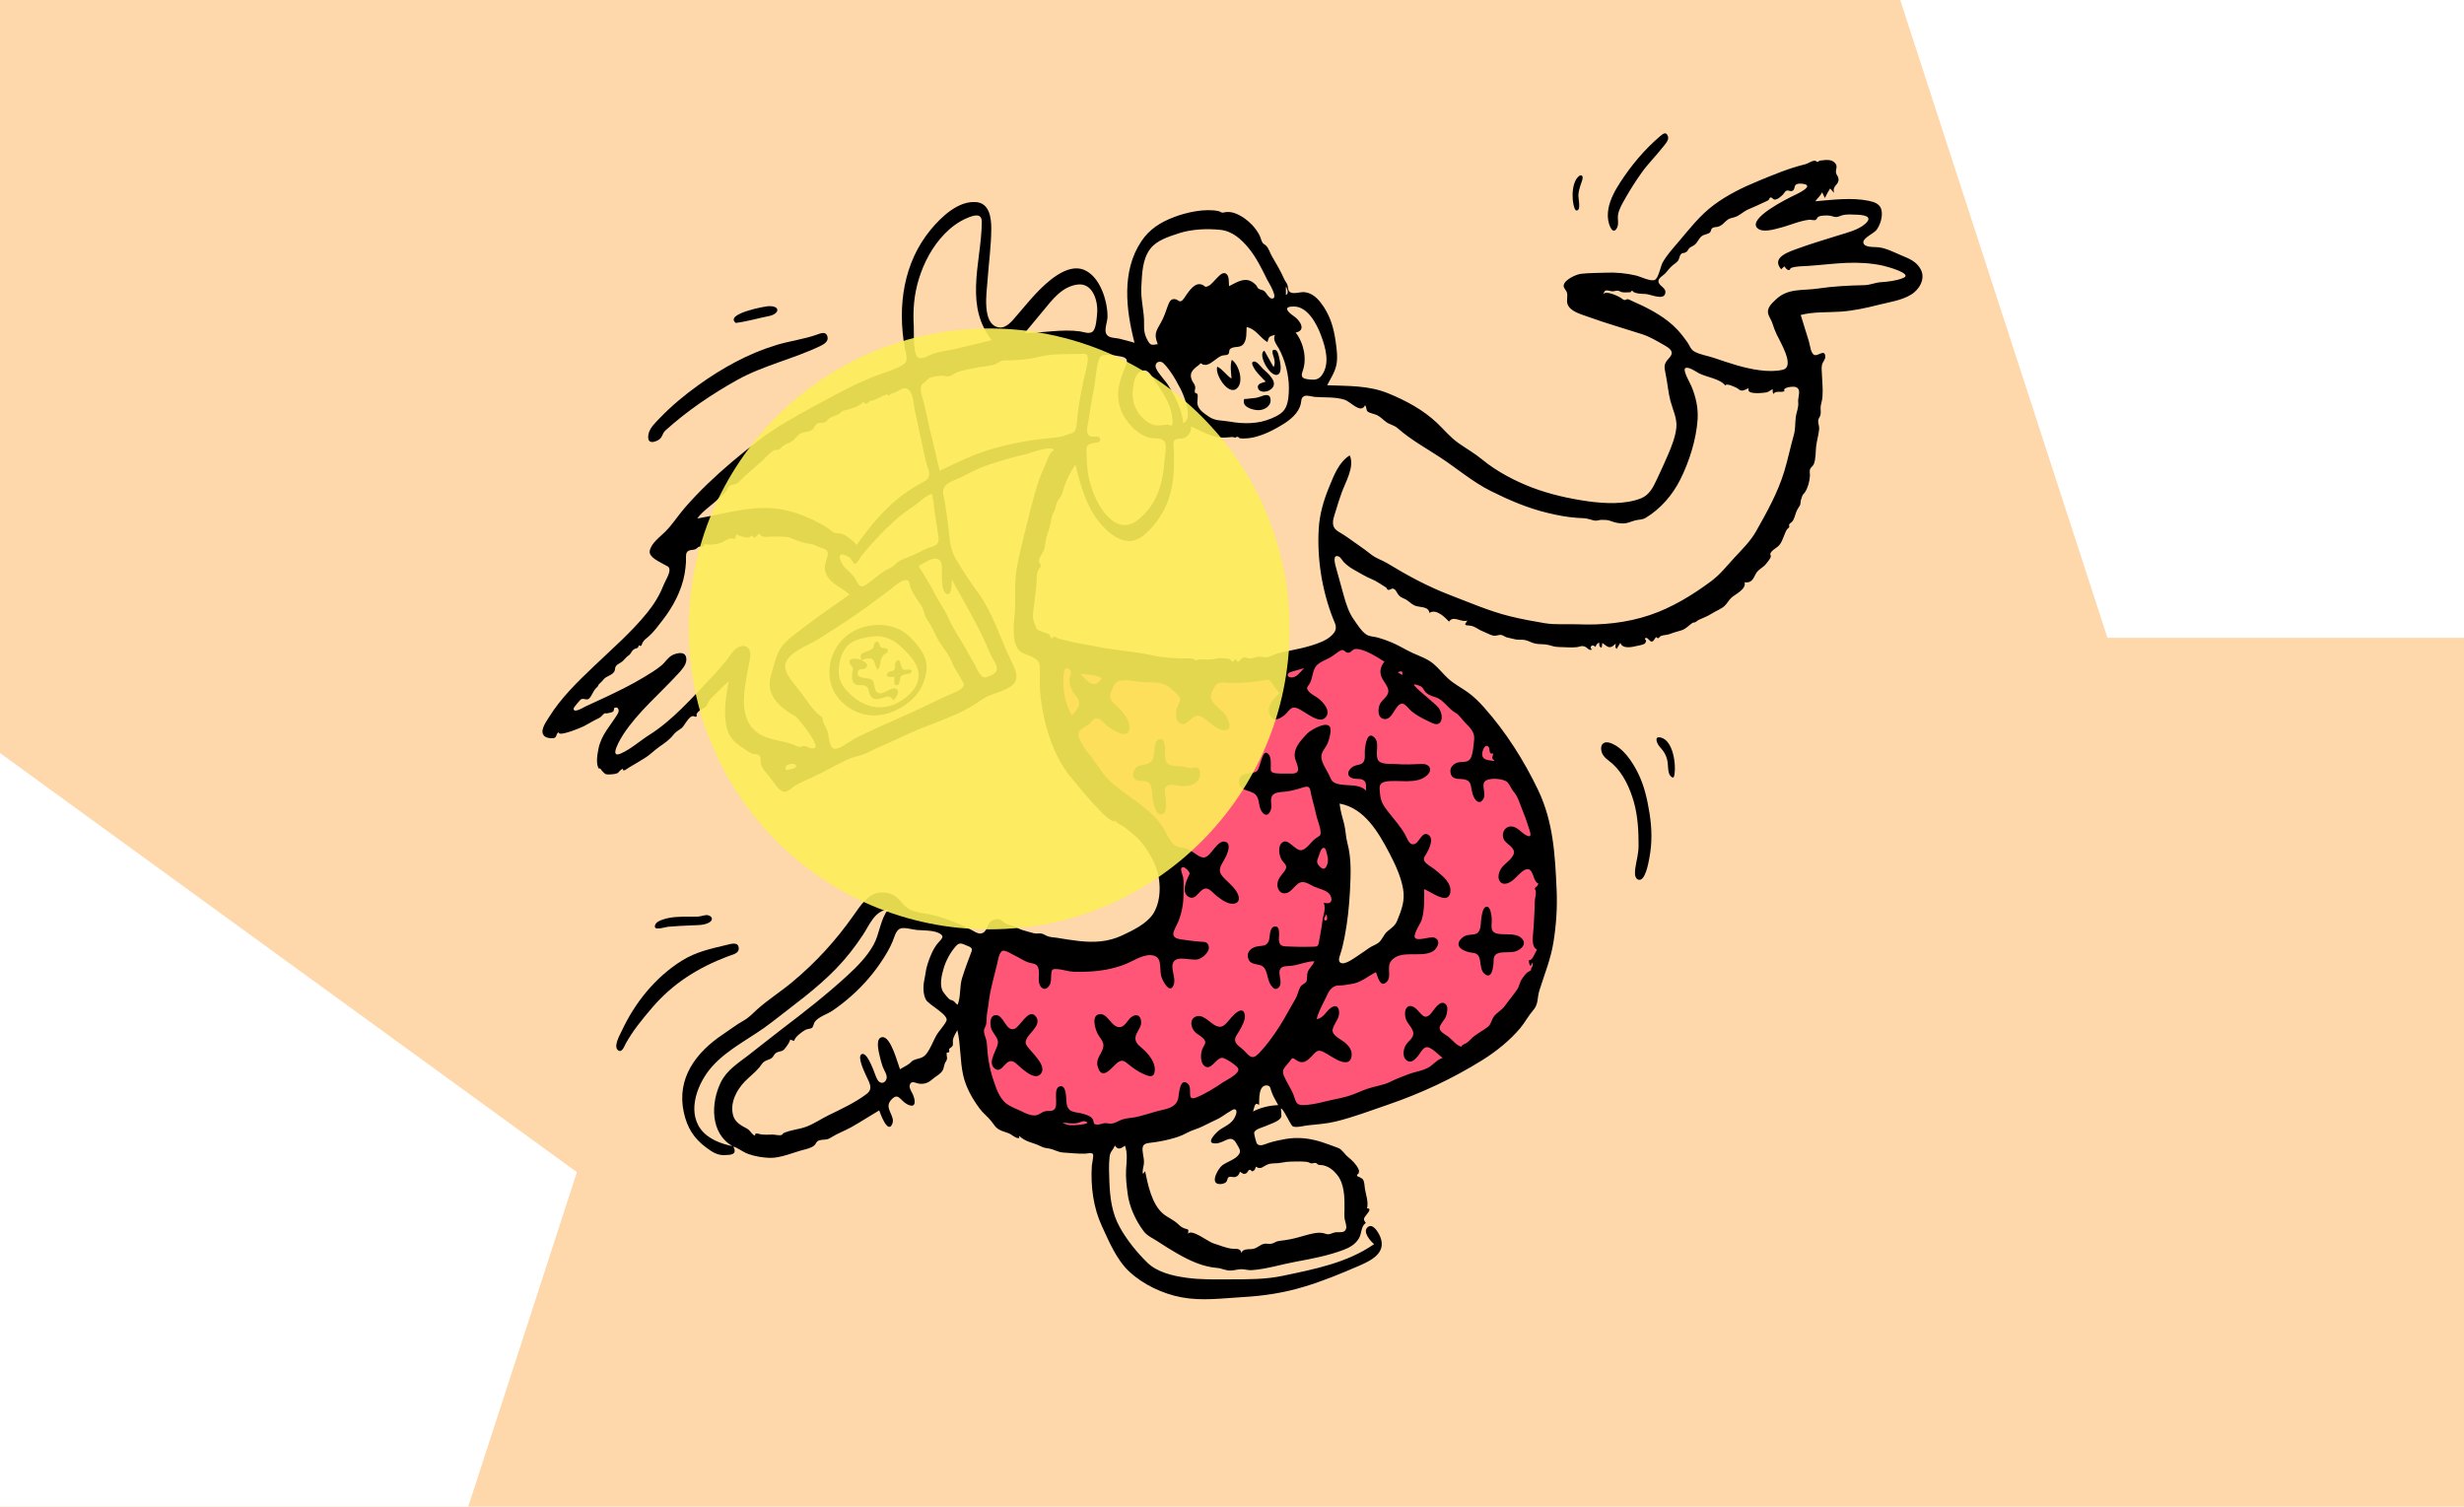 <?xml version="1.0" encoding="UTF-8"?>
<svg width="3871px" height="2367px" viewBox="0 0 3871 2367" version="1.1" xmlns="http://www.w3.org/2000/svg" xmlns:xlink="http://www.w3.org/1999/xlink">
    <!-- Generator: Sketch 57.1 (83088) - https://sketch.com -->
    <title>composition-10</title>
    <desc>Created with Sketch.</desc>
    <g id="composition-10" stroke="none" stroke-width="1" fill="none" fill-rule="evenodd">
        <rect fill="#fed7aa" x="0" y="0" width="3871" height="2367"></rect>
        <g id="shapes" transform="translate(-953, -722)" fill="#FFFFFF">
            <polygon id="Polygon" points="953 1905 1859.357 2563.507 1513.159 3628.993 392.841 3628.993 46.643 2563.507"></polygon>
            <polygon id="Polygon" points="4824 0 5730.357 658.507 5384.159 1723.993 4263.841 1723.993 3917.643 658.507"></polygon>
        </g>
        <g id="Character/dancing" transform="translate(586, 112)">
            <path d="M1638.948,1313.075 C1634.712,1375.199 1550.402,1407.499 1499.265,1420.754 C1509.515,1359.808 1522.752,1296.629 1514.517,1234.822 C1511.806,1214.464 1508.247,1194.213 1504.427,1174.036 C1503.014,1166.575 1501.556,1159.122 1500.045,1151.68 C1499.68,1149.87 1496.713,1141.949 1497.659,1140.145 C1499.348,1136.917 1513.65,1137.423 1517.297,1137.563 C1526.688,1137.924 1535.904,1140.298 1544.498,1144.051 C1562.559,1151.936 1577.775,1165.511 1590.311,1180.494 C1619.88,1215.828 1642.143,1266.229 1638.948,1313.075 M1541.338,890.771 C1492.394,919.749 1433.438,935.302 1377.614,942.882 C1292.571,954.43 1205.739,941.136 1122.596,922.715 C1102.182,918.191 1081.811,913.317 1061.698,907.596 C1060.791,966.509 1077.368,1022.535 1109.743,1071.669 C1136.51,1112.29 1171.441,1146.241 1201.973,1183.868 C1230.396,1218.896 1253.321,1258.408 1254.459,1304.641 C1254.934,1323.935 1253.347,1341.59 1237.191,1354.092 C1220.955,1366.658 1199.026,1371.318 1179.158,1374.18 C1129.41,1381.348 1077.306,1377.475 1027.87,1369.583 C1018.271,1368.049 1008.692,1366.305 999.218,1364.124 C988.462,1361.648 984.693,1358.73 975.708,1366.804 C956.323,1384.225 947.431,1410.352 943.04,1435.346 C934.811,1482.156 937.601,1536.763 949.464,1582.948 C960.891,1627.436 1014.825,1652.091 1054.78,1662.844 C1175.295,1695.275 1308.262,1650.488 1400.736,1570.761 C1402.75,1569.022 1404.75,1567.261 1406.702,1565.448 C1413.272,1579.123 1420.444,1592.558 1428.283,1605.546 C1433.737,1614.584 1439.476,1623.664 1446.354,1631.707 C1448.836,1634.611 1451.752,1638.533 1455.146,1640.437 C1461.465,1643.975 1467.892,1641.374 1475.047,1640.131 C1527.826,1630.967 1580.484,1618.917 1630.672,1599.937 C1706.967,1571.085 1775.395,1523.553 1811.557,1448.47 C1829.826,1410.543 1839.35,1368.989 1843.959,1327.316 C1849.25,1279.465 1850.393,1230.554 1836.926,1183.915 C1812.25,1098.45 1749.289,1029.163 1680.341,975.725 C1637.678,942.658 1590.777,912.775 1541.338,890.771" id="Accent" fill="#FF5678"></path>
            <g id="Ink" stroke-width="1" transform="translate(266.21, 97.51)" fill="#000000">
                <path d="M2137.535,227.311 C2126.381,231.743 2114.37,232.976 2102.503,233.844 C2093.193,234.522 2085.886,238.255 2077.116,238.465 C2052.692,239.048 2028.165,240.145 2003.859,243.793 C1979.449,247.461 1956.965,242.673 1937.69,261.012 C1930.829,267.537 1922.229,275.04 1926.352,285.573 C1928.242,290.397 1930.908,293.857 1932.478,299.035 C1934.256,304.889 1936.463,310.418 1939.031,315.99 C1943.959,326.681 1968.634,366.491 1948.61,371.361 C1926.901,376.639 1897.46,370.47 1876.549,364.432 C1864.347,360.907 1852.339,356.778 1840.314,352.709 C1830.795,349.488 1818.288,347.663 1809.515,342.616 C1803.697,339.268 1802.492,333.555 1798.645,328.126 C1791.651,318.251 1785.115,309.84 1776.075,301.623 C1757.323,284.581 1733.879,273.009 1710.76,262.837 C1709.268,262.178 1706.543,260.639 1704.932,260.488 C1703.193,260.326 1701.276,262.118 1700.152,261.901 C1697.069,261.301 1695.995,259.363 1692.621,257.447 C1688.087,254.873 1669.609,246.312 1666.378,253.043 C1669.402,244.2 1671.609,246.752 1679.794,248.035 C1683.398,248.603 1685.81,246.952 1689.049,247.117 C1692.034,247.268 1693.258,248.967 1695.752,249.425 C1700.319,250.264 1704.574,249.633 1709.342,249.597 C1710.624,246.771 1712.442,246.792 1714.795,249.659 C1716.11,250.085 1717.425,250.51 1718.74,250.938 C1723.489,252.24 1728.565,251.992 1733.426,252.374 C1740.728,252.952 1759.757,261.855 1763.42,252.845 C1767.326,243.222 1755.459,240.823 1753.481,234.109 C1751.55,227.521 1760.592,223.655 1764.219,219.677 C1768.353,215.154 1770.877,211.182 1775.727,207.197 C1778.569,204.857 1782.291,202.676 1784.399,199.56 C1786.336,196.693 1786.25,192.057 1788.766,189.668 C1791.763,186.819 1792.224,188.791 1794.949,187.414 C1800.292,184.712 1797.932,184.848 1801.094,181.154 C1803.795,177.995 1805.79,178.091 1809.327,175.67 C1814.503,172.127 1816.324,165.202 1821.354,161.393 C1825.034,158.605 1830.895,158.61 1834.124,155.714 C1836.025,154.008 1835.438,151.243 1837.083,149.633 C1840.24,146.538 1842.402,147.795 1846.342,146.775 C1852.988,145.054 1855.138,141.382 1860.03,137.129 C1864.5,133.246 1867.337,133.262 1872.933,131.652 C1880.574,129.454 1885.512,123.695 1892.408,120.312 C1898.902,117.129 1905.607,114.897 1912.177,111.507 C1916.921,109.057 1921.491,107.538 1925.82,105.038 C1927.283,104.195 1927.409,101.105 1929.297,100.687 C1931.464,100.205 1933.196,103.805 1935.502,103.994 C1940.332,104.391 1945.83,99.034 1949.001,95.932 C1950.381,94.585 1952.244,90.941 1954.02,90.188 C1957.731,88.611 1959.943,91.734 1963.25,90.501 C1967.892,88.771 1966.047,83.705 1968.892,80.912 C1971.378,78.475 1976.659,78.64 1981.077,79.412 C1998.869,82.513 1971.178,95.082 1965.971,97.624 C1957.213,101.906 1893.485,133.055 1908.395,148.588 C1916.282,156.806 1935.54,150.627 1944.114,148.462 C1959.148,144.665 1974.817,137.356 1990.235,135.678 C1992.142,135.47 1997.829,136.835 1999.38,136.24 C2002.883,134.899 2002.01,132.218 2004.857,130.809 C2009.145,128.691 2017.903,128.794 2022.256,129.27 C2025.659,129.642 2029.384,131.673 2032.844,131.399 C2036.658,131.095 2040.34,128.878 2044.12,128.163 C2050.589,126.945 2057.285,127.542 2063.822,127.731 C2073.217,128.006 2092.002,129.425 2078.35,141.907 C2067.301,152.01 2048.186,156.383 2034.247,160.791 C2013.629,167.307 1993.374,173.235 1973.02,180.659 C1959.151,185.716 1929.567,194.597 1946.078,213.55 C1947.708,212.011 1949.338,210.475 1950.963,208.936 C1952.891,210.884 1954.879,214.673 1957.965,214.783 C1960.53,214.874 1959.587,212.117 1962.012,211.254 C1969.641,208.549 1980.093,208.755 1988.135,208.246 C2008.281,206.97 2028.353,204.301 2048.525,203.474 C2067.523,202.695 2086.721,203.708 2105.347,207.691 C2110.139,208.716 2154.807,220.446 2137.535,227.311 L2137.535,227.311 Z M1972.796,422.201 C1973.808,430.662 1970.054,437.506 1969.011,445.678 C1967.751,455.558 1968.675,464.26 1965.873,474.083 C1960.427,493.177 1956.557,512.711 1950.712,531.693 C1940.394,565.21 1923.734,594.81 1906.603,625.22 C1897.864,640.726 1884.703,653.528 1872.675,666.498 C1860.352,679.788 1850.504,692.87 1835.77,703.783 C1806.327,725.594 1774.555,744.994 1739.699,756.776 C1703.214,769.113 1664.846,772.85 1626.523,771.28 C1609.515,770.585 1591.489,772.307 1574.751,769.557 C1556.953,766.63 1537.669,763.036 1520.177,758.716 C1488.068,750.79 1457.133,737.336 1425.776,725.319 C1390.756,711.898 1359.23,694.765 1327.295,675.411 C1318.848,670.29 1309.918,667.898 1301.995,661.7 C1295.316,656.479 1288.744,651.485 1281.72,646.716 C1273.657,641.244 1265.939,635.261 1257.704,630.061 C1252.781,626.953 1245.858,623.911 1243.274,618.284 C1239.72,610.544 1244.004,600.824 1246.218,593.317 C1249.103,583.544 1252.17,573.893 1255.637,564.313 C1261.505,548.094 1276.442,523.074 1268.228,505.925 C1250.908,516.656 1243.269,537.745 1235.866,555.676 C1227.022,577.095 1220.849,598.463 1219.517,621.694 C1216.837,668.426 1224.657,717.613 1241.615,761.187 C1244.135,767.658 1248.559,774.675 1245.307,781.598 C1241.894,788.862 1232.633,794.998 1225.512,798.137 C1202.989,808.073 1180.378,810.966 1156.856,816.46 C1150.451,817.955 1143.439,822.448 1137.431,823.014 C1133.374,823.396 1130.021,822.065 1125.375,822.096 C1120.709,822.13 1117.06,824.741 1112.884,825.021 C1109.24,825.267 1106.004,823.136 1102.53,823.336 C1094.753,823.788 1093.318,837.116 1089.464,825.384 C1088.765,825.867 1084.904,830.242 1084.42,830.242 C1083.32,830.247 1081.382,826.983 1080.332,826.402 C1078.287,825.269 1075.595,825.205 1073.309,824.909 C1068.266,824.254 1062.828,824.187 1057.862,825.344 C1048.653,827.489 1039.391,826.586 1031.516,826.431 C1029.726,826.395 1028.457,827.838 1026.228,827.752 C1025.214,827.711 1023.753,825.917 1022.677,825.64 C1016.451,824.034 1009.989,825.234 1003.648,824.882 C988.75,824.06 974.362,823.664 959.815,820.371 C930,813.621 899.602,812.269 869.67,806.097 C854.418,802.952 839.52,801.234 824.505,797.091 C819.229,795.633 813.819,794.945 809.144,792.957 C804.679,791.057 806.435,788.527 799.505,793.609 C796.391,785.98 796.024,786.756 788.509,784.233 C785.602,783.256 778.923,780.831 776.758,778.909 C776.544,778.718 771.917,767.103 771.518,765.677 C769.592,758.74 771.198,750.81 772.002,743.828 C773.816,728.088 776.443,712.473 776.599,696.61 C776.665,689.611 777.928,689.41 780.107,684.137 C780.777,682.503 782.758,682.632 782.922,680.142 C783.144,676.825 779.751,674.517 780.116,670.641 C780.605,665.43 785.839,660.149 787.676,655.292 C789.884,649.442 789.855,643.258 791.175,637.203 C792.936,629.151 796.341,621.591 798.059,613.505 C799.52,606.654 799.658,601.206 803.307,595.331 C806.956,589.465 805.882,584.674 808.788,578.832 C811.456,573.475 814.831,571.551 816.656,565.08 C821.078,549.43 827.801,533.932 837.32,520.663 C845.694,553.936 854.602,588.311 877.919,614.611 C887.522,625.44 899.922,636.367 914.402,639.665 C930.775,643.395 943.869,633.739 954.532,622.301 C979.935,595.042 990.456,564.617 991.991,527.657 C992.372,518.472 992.317,509.27 992.193,500.078 C992.136,495.987 990.038,485.488 992.842,482.05 C995.916,478.279 1004.686,480.635 1009.251,478.148 C1014.864,475.087 1021.033,466.898 1018.527,460.146 C1033.487,466.92 1047.791,475.835 1064.429,477.722 C1071.015,478.47 1078.029,477.333 1083.921,477.018 C1083.744,477.027 1088.481,477.992 1088.765,478.057 C1089.932,476.709 1091.197,476.382 1092.557,477.075 C1093.767,477.201 1094.648,477.851 1095.201,479.025 C1118.915,481.393 1142.793,469.677 1163.089,457.266 C1174.949,450.014 1187.974,439.279 1191.303,425.162 C1192.491,420.125 1191.463,415.379 1196.672,412.808 C1200.903,410.718 1209.072,413.733 1213.537,414.06 C1229.244,415.212 1244.722,413.721 1260.057,418.402 C1269.414,421.257 1285.749,441.274 1292.275,427.193 C1295.106,429.85 1293.569,434.581 1296.583,437.166 C1299.21,439.42 1308.042,441.006 1311.674,442.934 C1317.301,445.919 1320.602,449.89 1325.527,453.477 C1331.579,457.885 1337.915,458.225 1343.773,463.398 C1364.065,481.314 1387.835,494.291 1410.492,509.148 C1437.374,526.775 1461.164,547.552 1490.008,561.929 C1519.511,576.629 1548.057,588.91 1580.294,596.559 C1594.918,600.028 1609.914,602.924 1624.927,603.995 C1632.007,604.497 1638.763,604.243 1645.593,606.368 C1649.74,607.658 1651.081,608.303 1655.157,608.423 C1657.532,608.492 1660.968,607.12 1663.894,607.173 C1669.9,607.283 1672.969,607.034 1678.391,609.022 C1684.524,611.268 1689.624,612.621 1696.609,612.814 C1704.644,613.039 1709.373,609.954 1716.673,608.052 C1722.556,606.518 1727.853,607.249 1733.118,604.064 C1756.516,589.912 1775.318,568.299 1787.589,543.762 C1801.678,515.602 1812.532,481.275 1814.739,449.718 C1816.004,431.654 1812.019,414.039 1805.12,397.456 C1803.172,392.778 1791.491,372.852 1795.09,369.232 C1799.173,365.12 1812.532,374.546 1816.297,376.594 C1828.246,383.086 1849.826,385.167 1858.202,396.089 C1860.333,391.996 1872.196,398.063 1876.002,399.772 C1879.15,401.184 1880.042,403.738 1884.001,404.044 C1887.733,404.331 1891.585,401.356 1895.014,400.407 C1892.509,407.399 1900.935,407.726 1906.71,408.096 C1910.867,408.364 1915.337,407.709 1919.04,407.446 C1926.128,406.942 1926.242,405.351 1932.717,401.719 C1932.464,404.378 1932.752,406.976 1933.578,409.513 C1937.738,403.49 1945.677,407.673 1951.297,405.026 C1947.235,398.861 1964.582,397.174 1968.622,398.469 C1978.79,401.736 1971.896,414.706 1972.796,422.201 L1972.796,422.201 Z M1176.51,845.888 C1183.218,843.888 1189.971,842.058 1196.701,840.146 C1191.604,844.825 1186.308,853.267 1179.028,854.583 C1170.246,856.167 1166.788,848.784 1176.51,845.888 L1176.51,845.888 Z M845.236,849.238 C856.533,850.59 868.834,849.556 878.735,856.225 C873.91,861.775 870.777,867.587 862.725,864.404 C855.962,861.73 850.395,854.108 845.236,849.238 L845.236,849.238 Z M1222.648,1153.178 C1215.231,1146.525 1216.207,1143.551 1219.691,1134.939 C1221.19,1131.235 1223.562,1119.723 1229.189,1123.097 C1231.187,1124.292 1233.606,1136.836 1233.964,1139.381 C1234.761,1145.063 1231.246,1160.888 1222.648,1153.178 L1222.648,1153.178 Z M1264.484,1114.55 C1261.863,1104.92 1261.954,1094.436 1259.379,1084.572 C1256.661,1074.154 1253.318,1063.703 1252.356,1052.936 C1291.55,1059.858 1313.81,1098.753 1330.787,1131.212 C1339.807,1148.456 1348.651,1167.531 1352.054,1186.812 C1355.374,1205.6 1349.613,1219.865 1342.921,1236.61 C1339.511,1245.157 1333.872,1248.122 1327.291,1253.771 C1321.458,1258.774 1319.272,1267.219 1313.197,1271.716 C1308.708,1275.037 1302.871,1276.762 1298.177,1280.117 C1293.538,1283.429 1288.899,1286.714 1284.112,1289.809 C1278.637,1293.345 1262.238,1306.236 1254.85,1303.486 C1249.318,1301.426 1251.783,1294.659 1253.177,1290.415 C1256.11,1281.472 1258.172,1272.858 1259.983,1263.534 C1264.82,1238.655 1267.44,1213.932 1268.693,1188.625 C1269.917,1163.916 1271.058,1138.671 1264.484,1114.55 L1264.484,1114.55 Z M1231.704,1226.765 C1232.291,1227.989 1234.74,1238.433 1229.277,1236.287 C1225.481,1234.794 1231.148,1228.684 1231.704,1226.765 L1231.704,1226.765 Z M1254.795,812.077 C1259.422,810.166 1261.272,815.819 1265.34,815.989 C1270.738,816.211 1271.872,810.209 1277.537,810.032 C1291.388,809.597 1311.457,822.98 1322.718,829.965 C1317.203,836.935 1314.929,844.065 1317.671,852.648 C1320.089,860.208 1329.317,868.662 1328.978,876.674 C1328.632,884.707 1318.645,889.88 1315.531,897.027 C1312.669,903.593 1311.576,916.721 1320.413,919.614 C1335.61,924.594 1339.087,896.131 1350.603,895.911 C1355.526,895.818 1361.924,905.075 1365.466,907.956 C1373.395,914.41 1382.34,919.124 1391.561,923.411 C1397.787,926.302 1406.454,932.001 1411.069,924.228 C1414.768,918.001 1411.747,908.135 1408.151,902.778 C1404.027,896.633 1367.064,868.502 1369.398,866.024 C1370.642,864.702 1379.846,868.346 1381.151,869.453 C1384.096,871.947 1385.179,876.007 1388.134,878.664 C1392.642,882.719 1398.467,884.325 1404.041,886.2 C1415.675,890.109 1423.039,903.861 1434.315,910.264 C1440.82,913.958 1444.791,921.048 1450.294,926.541 C1457.496,933.731 1464.837,941.265 1463.753,951.853 C1463.001,959.188 1461.911,976.278 1457.763,982.466 C1453.258,989.185 1445.765,986.61 1438.921,988.196 C1431.222,989.981 1425.063,995.988 1426.595,1004.569 C1428.187,1013.488 1435.322,1014.126 1442.777,1014.351 C1463.799,1014.987 1456.057,1028.334 1463.388,1042.996 C1467.371,1050.957 1474.015,1054.083 1478.587,1044.764 C1482.267,1037.266 1475.692,1025.445 1479.687,1019.044 C1484.553,1011.242 1510.598,1013.364 1516.029,1019.424 C1520.146,1024.021 1522.329,1030.339 1526.434,1035.146 C1532.667,1042.444 1535.228,1052.675 1538.967,1061.621 C1542.938,1071.124 1546.401,1080.761 1549.441,1090.603 C1551.577,1097.518 1556.189,1108.466 1545.145,1102.562 C1537.433,1098.438 1531.669,1089.136 1521.897,1088.842 C1512.228,1088.55 1506.72,1098.591 1509.545,1107.322 C1512.275,1115.771 1524.739,1119.494 1526.183,1128.06 C1527.768,1137.434 1511.715,1146.994 1506.842,1153.885 C1495.616,1169.751 1505.004,1187.614 1523.401,1174.145 C1529.923,1169.371 1536.752,1159.742 1544.107,1156.726 C1555.746,1151.952 1555.676,1169.639 1561.251,1176.147 C1564.253,1179.648 1565.336,1176.09 1563.559,1181.323 C1562.902,1183.251 1559.581,1183.856 1559.206,1186.255 C1558.936,1188.011 1560.511,1188.943 1560.566,1190.303 C1560.75,1194.914 1560.759,1195.593 1559.721,1200.606 C1558.576,1206.161 1558.991,1213.067 1558.647,1218.715 C1557.853,1231.621 1557.683,1243.946 1556.328,1256.846 C1555.576,1264.024 1553.999,1278.652 1562.475,1282.15 C1559.459,1286.879 1555.44,1300.031 1549.51,1299.041 C1549.992,1302.155 1549.722,1306.131 1552.746,1308.167 C1553.469,1306.267 1554.192,1304.37 1554.913,1302.47 C1556.574,1306.809 1555.113,1307.309 1555.015,1310.265 C1555.137,1306.606 1551.677,1315.364 1553.548,1314.281 C1551.956,1315.612 1549.858,1316.372 1547.465,1318.095 C1544.124,1320.499 1542.363,1323.82 1539.769,1327.072 C1535.075,1332.95 1535.347,1338.885 1531.238,1345.017 C1525.408,1353.712 1517.926,1362.295 1511.786,1370.983 C1506.787,1378.055 1497.258,1382.134 1493.251,1389.737 C1490.703,1394.574 1489.688,1400.196 1485.34,1403.596 C1479.114,1408.466 1470.791,1413.056 1464.028,1418.086 C1459.775,1421.247 1456.539,1425.634 1452.296,1428.702 C1450.146,1430.258 1443.677,1431.832 1443.667,1434.998 C1435.525,1432.719 1429.759,1424.401 1423.357,1419.34 C1419.078,1415.957 1408.888,1411.563 1409.504,1404.784 C1410.01,1399.238 1417.894,1392.356 1419.71,1386.54 C1421.252,1381.613 1423.397,1372.421 1419.138,1368.211 C1410.196,1359.382 1400.058,1378.333 1395.259,1383.377 C1385.358,1393.783 1381.151,1383.291 1373.011,1375.735 C1360.008,1363.666 1351.835,1376.187 1356.412,1391.214 C1358.731,1398.822 1367.558,1405.606 1368.129,1413.374 C1368.759,1421.911 1359.509,1426.2 1355.848,1433.022 C1352.391,1439.455 1350.794,1450.754 1357.292,1456.078 C1364.458,1461.951 1370.689,1455.003 1375.376,1449.584 C1379.015,1445.373 1383.06,1436.109 1388.974,1435.584 C1396.379,1434.927 1408.525,1448.377 1414.16,1452.527 C1405.6,1455.005 1400.447,1462.174 1393.21,1466.764 C1383.869,1472.689 1370.832,1474.092 1360.38,1478.159 C1350.534,1481.992 1341.676,1485.112 1332.3,1489.867 C1321.174,1495.506 1307.565,1496.916 1295.783,1501.023 C1285.267,1504.691 1275.289,1509.836 1264.546,1512.863 C1252.437,1516.278 1239.871,1518.33 1227.659,1521.415 C1217.221,1524.051 1204.975,1526.586 1194.217,1526.605 C1183.333,1526.624 1183.559,1519.886 1180.08,1510.909 C1175.944,1500.245 1169.098,1490.885 1164.728,1480.479 C1160.574,1470.584 1166.85,1466.826 1172.868,1459.254 C1178.538,1452.116 1177.037,1451 1184.349,1456.011 C1193.976,1462.606 1200.333,1458.145 1207.822,1450.561 C1214.484,1443.82 1216.93,1438.215 1226.516,1442.912 C1236.11,1447.607 1245.249,1455.251 1255.554,1458.315 C1263.675,1460.728 1269.724,1458.974 1271.084,1450.092 C1272.552,1440.499 1267.08,1433.687 1260.183,1427.988 C1254.933,1423.656 1243.464,1418.511 1241.546,1411.477 C1239.525,1404.067 1250.173,1393.255 1251.311,1384.968 C1252.745,1374.507 1248.24,1366.818 1238.315,1374.058 C1231.113,1379.31 1226.321,1390.703 1216.324,1391.41 C1219.1,1379.764 1225.123,1369.415 1230.289,1358.742 C1234.618,1349.81 1238.331,1339.667 1249.955,1338.67 C1253.726,1338.348 1256.177,1338.742 1259.771,1338.094 C1264.519,1337.239 1270.96,1336.56 1276.036,1335.28 C1287.978,1332.262 1298.523,1323.043 1309.517,1317.758 C1312.039,1324.542 1316.499,1343.863 1326.766,1332.582 C1334.359,1324.238 1325.947,1309.877 1332.942,1300.597 C1347.372,1281.445 1378.803,1295.507 1397.76,1285.632 C1406.012,1281.333 1412.732,1267.625 1401.094,1263.491 C1394.295,1261.075 1374.66,1269.99 1370.57,1263.42 C1367.654,1258.731 1379.874,1240.419 1381.352,1235.387 C1385.948,1219.721 1385.201,1203.459 1385.201,1187.323 C1394.427,1191.098 1406.101,1199.932 1416.042,1201.141 C1426.263,1202.384 1428.06,1190.381 1425.383,1182.499 C1421.691,1171.639 1409.389,1162.738 1400.958,1155.742 C1397.24,1152.659 1387.508,1147.694 1385.471,1143.006 C1383.366,1138.165 1386.38,1135.821 1388.742,1131.613 C1392.432,1125.037 1401.371,1108.043 1391.644,1101.884 C1382.695,1096.216 1377.674,1112.101 1371.973,1115.499 C1362.299,1121.264 1358.984,1108.055 1355.137,1101.332 C1348.157,1089.129 1338.48,1078.235 1329.796,1067.253 C1321.888,1057.258 1317.017,1050.494 1315.862,1037.756 C1314.989,1028.107 1313.015,1020.64 1324.391,1018.447 C1344.561,1014.561 1374.09,1024.136 1390.472,1007.725 C1399.066,999.121 1392.928,990.225 1382.077,990.667 C1367.826,991.25 1354.276,991.952 1339.931,990.796 C1332.307,990.182 1316.366,992.034 1312.517,984.175 C1307.56,974.055 1315.963,957.798 1306.839,948.93 C1295.192,937.604 1292.337,963.198 1291.951,970.263 C1291.667,975.413 1292.987,983.25 1289.784,987.704 C1286.794,991.857 1281.329,991.797 1276.909,993.3 C1265.777,997.082 1260.024,1010.764 1274.795,1013.658 C1279.764,1014.633 1286.694,1013.216 1290.822,1016.901 C1295.146,1020.755 1293.495,1027.608 1293.9,1032.805 C1283.553,1020.81 1262.045,1026.126 1248.032,1021.672 C1240.653,1019.326 1239.405,1016.2 1236.301,1009.054 C1232.544,1000.404 1223.982,989.467 1223.653,979.902 C1223.376,971.783 1230.139,965.673 1233.294,958.672 C1236.002,952.667 1238.453,942.892 1238.052,936.152 C1237.086,919.896 1207.762,936.491 1201.72,942.711 C1190.757,953.998 1177.243,968.598 1183.185,984.586 C1188.485,998.853 1191.298,1006.941 1172.906,1005.821 C1166.174,1005.41 1152.035,1006.743 1146.811,1003.9 C1142.934,1001.79 1144.392,998.007 1144.263,992.523 C1144.155,987.776 1144.513,980.579 1141.466,976.428 C1130.739,961.831 1128.229,998.153 1122.206,1002.088 C1112.796,1008.241 1092.872,1001.792 1094.409,1020.055 C1095.755,1036.033 1117.349,1029.507 1123.325,1043.254 C1126.2,1049.877 1125.589,1057.586 1129.212,1063.975 C1134.376,1073.084 1140.731,1072.598 1144.155,1063.103 C1146.558,1056.434 1143.354,1049.579 1145.203,1043.285 C1147.873,1034.186 1160.588,1035.029 1168.411,1033.999 C1177.918,1032.75 1186.206,1030.355 1195.248,1027.431 C1206.406,1023.82 1205.8,1029.746 1207.616,1038.329 C1209.723,1048.283 1212.945,1057.882 1214.921,1067.987 C1216.761,1077.404 1221.646,1087.544 1222.443,1096.968 C1223.049,1104.173 1220.608,1103.515 1214.642,1107.673 C1208.12,1112.218 1200.942,1124.029 1193.374,1125.972 C1181.991,1128.894 1170.518,1102.87 1160.161,1116.187 C1155.713,1121.902 1157.433,1134.074 1160.598,1139.981 C1164.774,1147.785 1172.455,1149.77 1166.019,1158.709 C1161.18,1165.424 1155.099,1170.625 1154.646,1179.662 C1154.221,1188.052 1159.925,1195.987 1168.845,1193.523 C1176.049,1191.535 1180.309,1184.154 1185.767,1179.672 C1195.186,1171.937 1202.92,1179.103 1212.561,1183.481 C1220.15,1186.929 1234.098,1189.177 1237.904,1197.282 C1242.737,1207.569 1236.542,1211.545 1227.562,1208.62 C1231.06,1220.12 1226.457,1226.801 1225.194,1238.689 C1224.171,1248.311 1221.958,1257.111 1220.55,1266.416 C1218.677,1278.836 1218.479,1277.489 1205.698,1277.911 C1194.837,1278.27 1184.28,1277.978 1173.434,1277.503 C1163.879,1277.082 1157.378,1277.947 1156.949,1266.416 C1156.758,1261.326 1159.968,1244.072 1149.938,1246.144 C1141.106,1247.967 1143.649,1263.733 1140.695,1269.656 C1136.421,1278.232 1129.193,1275.61 1121.151,1277.727 C1112.968,1279.883 1106.355,1285.923 1108.465,1295.256 C1110.72,1305.223 1119.853,1304.528 1127.792,1306.833 C1140.017,1310.382 1137.335,1328.367 1144.47,1338.135 C1147.384,1342.121 1150.448,1346.147 1155.338,1342.876 C1164.304,1336.876 1155.839,1322.217 1158.209,1314.862 C1160.7,1307.127 1169.1,1308.711 1177.04,1307.708 C1188.759,1306.229 1201.028,1300.575 1212.702,1300.645 C1210.466,1307.383 1204.192,1311.299 1201.934,1318.393 C1200.724,1322.197 1201.853,1329.299 1200.173,1332.443 C1198.367,1335.822 1192.67,1336.833 1190.315,1341.533 C1187.232,1347.686 1186.28,1354.278 1182.672,1360.304 C1174.143,1374.557 1166.795,1389.128 1157.729,1403.235 C1148.367,1417.804 1138.278,1431.67 1126.501,1444.298 C1115.075,1456.554 1111.667,1450.618 1101.847,1440.602 C1097.853,1436.523 1089.364,1431.804 1088.252,1425.715 C1087.154,1419.713 1092.12,1414.815 1094.839,1409.928 C1098.442,1403.453 1104.95,1392.306 1103.365,1384.533 C1100.389,1369.939 1087.341,1383.377 1082.394,1388.841 C1073.755,1398.385 1068.925,1408.421 1055.869,1400.882 C1047.51,1396.055 1036.969,1382.842 1025.999,1387.728 C1016.012,1392.177 1018.809,1405.028 1024.954,1411.548 C1028.395,1415.199 1033.299,1417.29 1036.95,1420.709 C1044.808,1428.076 1040.36,1430.076 1036.771,1438.329 C1033.836,1445.087 1033.411,1458.367 1038.823,1463.994 C1049.474,1475.065 1057.709,1452.733 1067.591,1452.279 C1072.278,1452.064 1091.753,1464.845 1093.142,1469.445 C1095.578,1477.519 1074.566,1487.158 1068.985,1490.947 C1055.998,1499.759 1041.851,1508.744 1027.244,1514.586 C1010.005,1521.484 1022.854,1499.752 1013.43,1492.531 C1001.173,1483.138 1000.226,1508.87 998.968,1515.265 C995.625,1532.268 977.663,1532.71 963.173,1536.927 C953.947,1539.613 944.714,1542.464 935.393,1544.8 C927.484,1546.781 918.629,1546.734 910.961,1549.188 C904.236,1551.34 899.635,1555.708 892.114,1555.758 C889.67,1555.775 887.544,1554.946 885.186,1554.891 C880.43,1554.774 876.07,1557.493 871.524,1557.211 C863.964,1556.741 867.255,1554.358 864.622,1549.082 C862.153,1544.134 855.869,1542.313 850.98,1540.767 C836.96,1536.337 825.288,1540.22 823.252,1522.395 C822.627,1516.923 823.453,1494.448 813.041,1497.074 C800.878,1500.137 811.58,1526.851 804.03,1533.544 C800.357,1536.801 794.811,1535.176 790.382,1536.139 C783.113,1537.718 779.928,1543.207 771.969,1542.839 C765.256,1542.531 759.006,1539.551 753.155,1536.59 C744.435,1532.177 734.028,1529.252 726.757,1522.519 C716.789,1513.286 712.415,1498.911 708.167,1486.431 C701.915,1468.047 699.249,1449.727 698.244,1430.449 C697.894,1423.73 695.039,1418.989 693.846,1412.824 C692.579,1406.265 696.326,1404.951 697.19,1398.739 C698.027,1392.698 697.621,1386.247 698.891,1379.776 C700.717,1370.469 701.356,1360.949 703.127,1351.616 C706.057,1336.18 710.501,1320.85 714.15,1305.553 C715.283,1300.8 717.335,1285.567 723.201,1284.105 C727.528,1283.025 737.519,1289.467 741.531,1291.359 C749.461,1295.099 756.276,1300.265 764.762,1302.855 C769.139,1304.191 774.666,1304.059 777.539,1308.124 C782.08,1314.556 778.41,1327.153 780.29,1334.754 C782.593,1344.061 790.222,1348.018 796.37,1338.67 C799.644,1333.688 798.773,1327.746 799.212,1322.238 C799.84,1314.296 799.98,1312.374 808.576,1312.91 C817.282,1313.454 825.782,1316.742 834.709,1317.141 C842.758,1317.5 850.846,1317.278 858.888,1316.838 C878.416,1315.77 896.278,1312.592 914.591,1305.641 C926.995,1300.931 941.383,1290.635 955.054,1290.998 C974.353,1291.51 969.129,1309.376 971.771,1322.74 C973.379,1330.874 986.984,1355.843 992.21,1335.578 C994.792,1325.555 986.182,1310.941 991.284,1301.887 C997.31,1291.19 1019.458,1300.066 1029.535,1297.589 C1037.69,1295.584 1051.318,1284.021 1045.56,1274.048 C1042.832,1269.321 1037.534,1270.217 1032.809,1269.864 C1023.856,1269.195 1014.964,1267.974 1006.084,1266.667 C1001.035,1265.921 993.315,1265.489 991.296,1259.687 C989.583,1254.765 997.618,1241.998 999.362,1237.289 C1005.13,1221.695 1007.208,1209.014 1007.232,1192.009 C1007.239,1184.348 1007.741,1176.262 1006.509,1168.683 C1006.056,1165.906 1001.887,1156.838 1003.839,1154.184 C1006.464,1150.611 1011.836,1155.144 1013.991,1157.82 C1018.274,1163.151 1016.785,1162.726 1014.351,1168.248 C1010.767,1176.374 1003.798,1193.414 1015.616,1199.667 C1027.972,1206.209 1032.437,1184.104 1044.145,1186.527 C1049.602,1187.657 1054.991,1194.835 1059.389,1198.188 C1064.539,1202.114 1070.099,1206.278 1076.151,1208.687 C1086.078,1212.639 1097.237,1209.676 1093.225,1197.191 C1090.061,1187.344 1080.053,1179.108 1072.898,1172.128 C1061.498,1161.008 1062.014,1156.337 1069.891,1143.238 C1073.187,1137.756 1085.844,1114.481 1071.173,1112.588 C1063.41,1111.585 1055.012,1124.175 1050.91,1128.992 C1043.87,1137.259 1039.835,1140.808 1029.361,1134.17 C1019.124,1127.682 1014.37,1122.258 1001.987,1121.661 C987.743,1120.973 981.333,1099.568 973.78,1088.574 C953.262,1058.716 921.848,1043.947 895.361,1021.068 C882.453,1009.919 873.738,995.331 863.923,981.606 C859.248,975.069 853.213,969.637 849.405,962.514 C847.009,958.034 840.518,947.236 842.207,941.951 C844.31,935.37 855.662,931.308 860.384,926.661 C864.348,922.761 866.462,917.899 872.698,919.39 C878.246,920.716 883.246,928.226 887.782,931.526 C892.233,934.763 897.256,937.769 902.194,940.19 C911.123,944.57 921.905,946.911 922.428,933.59 C922.883,922.066 912.374,909.724 904.78,901.952 C899.254,896.293 890.882,891.373 891.977,882.389 C892.517,877.933 896.302,870.002 898.511,866.265 C906.126,853.4 929.374,861.25 942.008,862.074 C957.228,863.07 974.009,860.514 986.108,871.283 C990.053,874.795 999.2,881.694 1001.138,886.583 C1003.39,892.274 999.708,894.831 997.663,900.341 C995.016,907.457 993.198,921.509 1000.813,926.417 C1013.523,934.606 1020.147,910.315 1033.361,915.629 C1045.889,920.668 1054.647,935.153 1068.949,937.447 C1087.665,940.445 1077.008,917.249 1070.531,910.422 C1062.131,901.574 1045.841,892.422 1051.175,879.338 C1052.698,875.598 1056.179,867.797 1059.31,865.477 C1065.441,860.93 1075.323,863.427 1082.341,863.501 C1100.058,863.689 1116.781,862.232 1134.142,859.135 C1139.375,858.201 1140.566,857.46 1144.256,861.36 C1149.362,866.753 1152.045,873.782 1157.984,879.085 C1149.403,888.334 1136.681,899.251 1142.65,913.488 C1147.783,925.738 1159.037,919.729 1166.652,913.184 C1170.227,910.111 1173.921,903.607 1178.66,902.374 C1184.812,900.774 1191.725,906.362 1196.761,909.199 C1204.321,913.459 1220.486,926.087 1229.072,918.632 C1240.429,908.771 1226.991,893.933 1219.169,887.842 C1214.437,884.16 1208.134,881.531 1204.154,876.984 C1198.854,870.934 1201.963,870.045 1205.173,864.593 C1211.048,854.617 1208.893,841.766 1218.293,833.972 C1223.505,829.649 1230.955,826.933 1236.907,823.764 C1242.763,820.644 1249.049,814.452 1254.795,812.077 L1254.795,812.077 Z M1350.558,850.88 C1348.272,849.479 1345.986,848.079 1343.702,846.679 C1348.926,844.132 1352.374,844.435 1350.558,850.88 L1350.558,850.88 Z M1476.661,972.11 C1477.582,967.453 1481.174,959.124 1486.118,963.48 C1489.302,966.278 1485.825,976.791 1493.399,973.883 C1493.788,980.581 1488.801,980.012 1496.158,985.969 C1486.875,984.894 1474.06,985.314 1476.661,972.11 L1476.661,972.11 Z M1116.328,1536.65 C1118.664,1530.378 1118.645,1520.653 1125.842,1526.385 C1126.219,1518.791 1124.42,1494.706 1138.211,1495.683 C1143.833,1496.082 1143.771,1501.04 1145.258,1505.336 C1147.847,1512.83 1152.224,1519.656 1155.908,1526.638 C1142.225,1527.193 1128.532,1530.323 1116.328,1536.65 L1116.328,1536.65 Z M1120.807,1623.217 C1128.627,1629.124 1132.548,1622.149 1139.929,1619.604 C1146.742,1617.256 1153.815,1618.663 1161.364,1616.995 C1170.725,1614.928 1181.75,1615.241 1190.897,1615.16 C1193.15,1615.141 1197.863,1615.497 1200.14,1615.76 C1204.29,1616.235 1203.917,1617.093 1208.213,1618.25 C1209.871,1617.867 1211.547,1617.588 1213.239,1617.416 C1215.31,1617.325 1216.942,1618.183 1218.14,1619.987 C1222.001,1621.275 1223.407,1620.417 1227.103,1621.32 C1235.912,1623.471 1242.484,1628.775 1248.235,1635.807 C1259.945,1650.125 1260.293,1671.639 1260.026,1689.359 C1259.95,1694.406 1259.563,1699.426 1260.121,1704.461 C1260.632,1709.077 1263.894,1716.054 1262.563,1720.644 C1260.541,1727.591 1254.287,1726.028 1247.001,1726.339 C1242.713,1726.523 1238.432,1729.287 1235.019,1729.533 C1231.719,1729.772 1230.389,1728.554 1227.049,1727.806 C1218.334,1725.856 1208.048,1728.637 1199.45,1731.01 C1190.628,1733.445 1182.893,1735.846 1173.947,1737.569 C1168.124,1738.69 1162.886,1739.328 1157.016,1740.061 C1152.2,1740.663 1150.121,1743.198 1145.921,1744.243 C1141.869,1745.246 1137.92,1743.741 1133.832,1744.532 C1128.26,1745.609 1124.377,1749.698 1119.299,1751.734 C1112.302,1754.539 1101.115,1750.345 1098.015,1758.997 C1096.8,1750.654 1088.796,1752.921 1082.837,1752.183 C1073.018,1750.967 1063.343,1746.56 1053.9,1743.753 C1046.156,1741.452 1019.381,1720.231 1014.255,1728.843 C1014.263,1727.973 1015.193,1723.041 1014.384,1722.472 C1011.528,1720.463 1011.552,1721.567 1008.476,1720.31 C1003.77,1718.386 1001.787,1716.649 998.424,1713.407 C991.623,1706.853 982.469,1703.424 975.305,1697.476 C957.302,1682.538 951.141,1651.764 946.75,1630.343 C941.006,1640.524 943.12,1627.459 944.113,1623.093 C946.463,1612.792 943.44,1607.712 942.757,1597.763 C942.127,1588.609 946.301,1586.797 954.565,1585.842 C964.748,1584.661 974.548,1583.012 984.521,1580.473 C994.045,1578.045 1003.376,1575.307 1011.969,1570.48 C1019.835,1566.062 1028.087,1564.325 1036.129,1560.459 C1044.999,1556.193 1053.695,1551.708 1062.644,1547.553 C1066.677,1545.682 1084.436,1532.282 1087.52,1533.097 C1093.848,1534.774 1087.875,1545.857 1085.945,1548.765 C1080.986,1556.234 1072.846,1559.699 1065.503,1564.399 C1058.878,1568.635 1038.79,1588.709 1059.184,1586.695 C1072.698,1585.361 1081.852,1571.199 1090.498,1587.337 C1093.55,1593.039 1098.039,1597.612 1094.531,1603.502 C1089.631,1611.717 1075.499,1615.633 1068.09,1621.162 C1061.775,1625.877 1048.855,1648.094 1061.876,1650.476 C1065.617,1651.159 1071.388,1650.275 1074.17,1647.365 C1076.048,1645.403 1075.915,1641.367 1077.814,1640.025 C1080.504,1638.12 1085.73,1640.479 1088.801,1639.434 C1093.178,1637.946 1094.204,1635.559 1095.812,1631.356 C1100.485,1633.487 1100.552,1636.347 1105.887,1633.597 C1107.656,1632.684 1108.307,1629.339 1110.355,1628.445 C1113.106,1627.246 1113.925,1631.179 1115.435,1630.598 C1119.526,1629.031 1119.511,1627.263 1120.807,1623.217 L1120.807,1623.217 Z M840.329,1557.868 C832.495,1558.456 823.937,1559.087 817.248,1554.093 C825.374,1554.583 832.54,1556.416 840.68,1554.738 C843.918,1554.072 849.099,1551.015 852.416,1552.079 C864.2,1555.856 843.467,1557.632 840.329,1557.868 L840.329,1557.868 Z M818.568,868.569 C818.451,865.811 816.112,828.729 828.781,843.295 C832.249,847.281 828.509,852.617 828.015,857.025 C827.183,864.452 829.786,871.895 833.7,878.148 C837.349,883.981 844.166,889.087 843.145,896.692 C842.25,903.366 835.516,909.063 832.196,914.601 C824.035,901.739 819.224,884.045 818.568,868.569 L818.568,868.569 Z M790.724,479.409 C761.369,482.496 732.162,487.964 703.859,496.398 C676.07,504.68 650.166,517.628 624.054,530.032 C618.673,506.991 613.036,484.009 607.722,460.951 C605.164,449.852 602.72,438.727 600.327,427.589 C598.623,419.671 592.425,404.909 595.012,397.119 C596.384,392.993 598.196,392.976 601.147,390.426 C602.949,388.871 606.092,385.067 607.961,384.252 C612.514,382.274 624.202,380.539 628.86,380.821 C633.106,381.077 635.325,382.763 639.692,381.542 C643.413,380.503 646.534,377.643 650.025,376.073 C658.905,372.08 669.99,370.742 679.487,368.63 C688.627,366.596 698.063,366.145 707.224,364.131 C715.25,362.365 719.063,356.458 725.907,356.671 C743.719,357.227 763.416,355.141 781.09,350.886 C800.918,346.112 822.489,347.034 842.832,346.523 C850.937,346.32 856.633,344.497 856.674,353.519 C856.721,364.532 852.323,376.893 850.08,387.643 C845.102,411.477 840.888,434.645 839.005,458.848 C838.064,470.953 833.101,470.107 823.259,473.82 C812.308,477.952 802.369,478.186 790.724,479.409 L790.724,479.409 Z M636.387,723.943 C643.62,725.011 642.79,705.229 643.32,701.207 C660.563,733.727 679.986,765.022 695.18,798.608 C698.731,806.462 701.955,814.498 705.709,822.256 C708.277,827.568 714.023,834.701 713.885,840.88 C713.739,847.329 708.53,849.742 703.039,852.134 C697.106,854.717 694.789,856.005 690.608,853.018 C685.546,849.4 681.32,838.258 678.196,832.887 C673.421,824.686 668.851,816.369 664.176,808.113 C655.707,793.148 645.713,778.819 638.754,763.108 C632.235,748.389 622.372,735.725 615.346,721.267 C608.388,706.947 598.864,693.372 590.865,679.358 C598.899,676.015 608.913,667.664 618.041,668.128 C627.467,668.608 627.238,677.707 627.646,685.289 C628.078,693.336 625.383,722.315 636.387,723.943 L636.387,723.943 Z M659.547,870.865 C655.247,875.969 645.546,878.967 639.597,881.797 C631.359,885.715 622.923,889.201 614.724,893.201 C587.822,906.327 561.03,918.343 533.625,930.398 C519.457,936.627 505.463,943.251 491.639,950.204 C484.396,953.848 468.441,966.612 460.108,966.937 C450.558,967.308 450.333,948.022 448.228,940.787 C446.46,934.735 443.179,930.023 440.972,924.286 C440.072,921.939 440.771,920.164 439.399,917.841 C437.838,915.196 433.466,913.065 431.218,910.783 C421.673,901.089 413.76,888.747 405.696,877.825 C398.31,867.821 385.713,855.295 382.169,843.035 C375.203,818.935 415.676,805.595 431.161,795.91 C458.273,778.957 485.516,761.543 511.36,742.707 C523.132,734.127 534.658,725.207 546.49,716.703 C552.012,712.736 567.313,697.3 574.399,702.798 C577.038,704.849 577.088,710.514 578.191,713.484 C580.596,719.974 584.25,725.642 587.951,731.462 C591.237,736.619 595.909,741.95 597.964,747.701 C600.412,754.561 600.298,758.446 604.78,764.599 C612.929,775.791 616.778,788.701 624.355,800.109 C631.662,811.11 638.68,819.224 643.458,831.515 C646.2,838.56 650.524,844.81 654.347,851.288 C656.146,854.347 658.029,857.355 659.642,860.521 C662.532,866.182 663.551,866.11 659.547,870.865 L659.547,870.865 Z M428.297,964.999 C423.126,968.701 415.514,962.481 410.497,962.395 C408.316,962.357 406.15,964.058 404.691,964.013 C400.308,963.881 396.726,960.937 392.693,959.566 C374.065,953.229 351.857,952.988 335.945,940.121 C304.332,914.558 319.405,863.269 325.161,830.041 C326.335,823.265 328.444,813.881 322.97,808.333 C316.968,802.25 307.943,805.879 302.45,810.801 C296.813,815.846 292.983,822.913 288.298,828.806 C280.836,838.192 272.691,847.061 264.466,855.773 C235.237,886.721 204.286,922.133 168.13,944.844 C153.091,954.292 139.482,967.095 122.999,974.294 C103.173,982.956 123.526,949.523 127.091,944.089 C150.425,908.537 184.396,880.392 212.927,849.181 C218.311,843.291 225.957,835.351 226.052,826.866 C226.198,814.123 214.941,815.267 206.042,818.804 C197.719,822.113 193.547,830.349 186.851,835.977 C178.513,842.982 168.772,848.665 159.491,854.318 C139.477,866.514 118.228,876.748 97.047,886.726 C87.139,891.393 77.183,895.959 67.227,900.527 C64.494,901.782 48.162,912.143 48.942,903.261 C49.05,902.066 59.469,889.414 60.755,888.943 C67.17,886.599 70.351,893.677 76.059,884.401 C80.116,877.813 80.679,874.394 86.406,869.395 C87.38,868.547 88.05,866.397 88.84,865.001 C88.742,865.527 93.095,861.293 92.262,862.029 C93.405,861.02 95.066,859.169 95.995,857.957 C100.471,852.112 109.077,852 112.969,845.322 C114.453,842.777 113.611,839.515 115.401,836.99 C117.906,833.449 123.421,831.941 126.364,828.825 C128.886,826.149 130.965,823.965 132.53,822.328 C133.609,821.2 135.501,820.409 136.778,819.119 C139.952,815.908 139.703,813.062 144.147,810.362 C148.137,807.939 149.972,810.206 151.351,804.204 C156.208,807.318 155.599,802.763 157.57,799.502 C160.133,795.258 163.388,793.366 166.92,790.295 C174.69,783.538 181.973,773.478 188.586,764.972 C205.026,743.818 218.325,719.083 223.222,692.541 C224.394,686.194 225.04,679.781 225.506,673.346 C225.754,669.963 224.649,661.722 226.747,658.405 C229.999,653.263 236.175,655.304 240.876,653.053 C242.473,652.288 244.048,650.032 245.546,649.521 C247.642,648.807 250.207,649.504 252.381,648.814 C253.226,648.546 253.421,646.061 254.82,645.743 C257.559,645.115 260.282,646.111 262.991,646.15 C268.919,646.228 274.772,645.184 280.457,643.294 C285.628,641.576 289.957,637.636 295.116,636.217 C294.589,636.362 303.621,637.079 303.134,636.573 C303.566,634.348 303.998,632.124 304.43,629.899 C307.859,632.293 319.553,635.452 323.18,634.905 C329.01,634.026 327.781,628.771 332.723,635.672 C335.522,633.232 338.319,630.793 341.116,628.353 C343.235,637.244 357.83,632.929 364.448,633.421 C373.769,634.116 381.112,632.365 389.607,635.61 C399.94,639.562 409.001,643.727 420.129,644.804 C427.906,645.555 431.14,649.21 438.757,651.466 C448.995,654.496 449.803,657.836 446.601,668.297 C444.005,676.777 441.761,683.317 445.553,692.017 C452.283,707.448 470.567,713.804 482.356,724.468 C454.741,743.849 427.474,762.915 400.778,783.566 C389.593,792.216 377.697,800.883 371.328,813.896 C365.452,825.907 362.118,840.342 358.584,853.2 C350.475,882.681 373.318,902.52 396.785,915.488 C401.642,918.169 435.087,960.144 428.297,964.999 L428.297,964.999 Z M382.751,1000.633 C381.1,994.963 381.317,993.451 386.791,991.415 C388.863,990.645 396.804,989.639 398.088,992.483 C401,998.934 385.705,998.851 382.751,1000.633 L382.751,1000.633 Z M615.461,589.771 C617.423,602.351 619.353,614.936 621.105,627.545 C622.069,634.513 624.26,640.675 619.069,645.93 C616.122,648.914 608.968,650.028 605.202,651.617 C599.771,653.91 594.48,656.539 589.256,659.272 C579.945,664.149 570.213,667.086 561.023,671.482 C557.026,673.392 554.656,677.155 551.196,679.75 C546.461,683.303 540.701,685.031 535.816,688.409 C527.084,694.452 519.08,701.606 510.353,707.69 C500.466,714.583 498.407,712.368 492.854,702.182 C487.869,693.038 481.886,688.866 474.708,681.697 C471.918,678.909 461.926,663.021 470.412,661.652 C472.586,661.301 480.099,664.567 481.8,665.614 C484.387,667.201 488.52,676.221 490.622,676.374 C494.41,676.651 499.261,665.867 501.621,663.029 C517.09,644.41 534.107,625.992 552.033,609.706 C561.324,601.264 571.084,593.572 581.617,586.758 C589.108,581.914 595.644,575.123 603.03,570.528 C604.591,569.176 606.362,568.208 608.347,567.63 C612.201,565.879 613.647,567.389 612.688,572.16 C614.898,576.827 614.659,584.619 615.461,589.771 L615.461,589.771 Z M277.09,573.283 C280.85,569.456 285.599,566.395 288.878,562.125 C290.728,559.716 291.947,555.406 294.064,553.848 C297.748,551.133 303.02,552.385 307.306,548.746 C311.446,545.229 315.081,541.016 319.123,537.368 C327.886,529.461 336.93,522.192 345.528,514.142 C350.413,509.569 355.539,503.634 359.88,500.613 C361.03,499.813 362.319,498.62 363.543,498.004 C366.159,496.687 367.462,498.028 371.28,496.8 C373.805,495.99 375.606,492.795 377.632,491.282 C382.446,487.686 388.719,486.262 393.354,482.802 C397.988,479.342 400.217,473.969 406.596,471.082 C414.311,467.594 420.093,470.351 425.67,463.677 C427.944,460.958 428.567,457.529 432.137,455.814 C436.44,453.744 440.217,455.94 444.327,453.589 C447.095,452.002 448.987,448.676 451.849,446.942 C456.967,443.842 462.63,443.515 467.417,439.68 C471.457,436.447 469.214,436.777 473.999,435.412 C476.101,434.813 478.435,434.555 480.681,433.788 C487.873,431.334 499.619,428.33 503.879,421.508 C506.041,424.662 506.783,425.303 510.291,424.323 C512.133,422.825 513.823,421.176 515.362,419.377 C516.491,420.803 517.703,420.889 518.994,419.633 C526.585,417.023 533.549,412.541 541.025,410.053 C542.085,410.624 543.144,411.198 544.201,411.769 C545.676,411.85 546.273,411.131 545.994,409.606 C548.936,409.069 552.325,407.776 555.036,406.596 C560.233,404.331 565.972,398.95 572.096,400.875 C582.321,404.092 582.811,424.947 584.574,433.212 C588.922,453.582 593.299,473.942 597.666,494.308 C599.441,502.594 601.002,510.943 603.341,519.091 C604.868,524.415 608.672,532.264 607.3,537.924 C605.615,544.863 598.845,547.124 593.182,550.333 C585.378,554.756 577.835,559.661 570.449,564.756 C539.097,586.38 515.722,616.119 493.493,646.627 C489.374,640.644 478.342,632.241 471.467,629.543 C466.651,627.655 462.318,629.177 457.523,626.874 C454.104,625.23 451.266,622.016 448.033,619.947 C428.293,607.304 404.467,596.855 381.587,591.84 C334.642,581.544 288.683,597.486 243.162,605.051 C252.4,592.354 266.21,584.349 277.09,573.283 L277.09,573.283 Z M591.33,228.714 C599.362,202.532 612.891,177.185 632.146,157.544 C641.854,147.642 653.264,138.988 666.052,133.482 C677.177,128.696 690.41,124.106 690.238,139.497 C689.861,172.908 682.143,205.94 681.201,239.404 C680.282,272.197 685.773,298.519 705.621,324.944 C693.044,327.864 680.475,330.827 667.947,333.933 C658.432,336.291 648.567,338.939 639.566,340.559 C630.667,342.157 622.484,343.199 613.685,346.207 C607.755,348.234 598.463,354.429 592.046,353.084 C581.379,350.85 583.904,312.588 583.357,303.393 C581.815,277.432 583.667,253.7 591.33,228.714 L591.33,228.714 Z M786.287,279.124 C800.861,261.437 816.002,240.802 840.52,237.516 C864.226,234.341 872.963,262.77 871.457,281.938 C870.946,288.426 869.982,305.269 865.269,310.523 C860.055,316.337 850.803,311.955 844.178,311.059 C815.587,307.188 786.273,313.649 757.603,313.649 C767.163,302.136 776.773,290.67 786.287,279.124 L786.287,279.124 Z M903.604,349.663 C913.548,351.087 921.49,352.604 916.688,363.923 C907.076,386.594 899.69,408.233 908.114,432.947 C914.548,451.821 934.918,474.733 955.276,478.516 C962.409,479.842 973.141,477.469 977.524,484.714 C981.428,491.168 977.197,510.52 976.739,517.686 C975.047,544.381 968.21,570.868 950.931,591.845 C935.555,610.509 916.793,625.115 894.431,607.498 C875.581,592.65 864.451,566.086 858.874,543.387 C855.895,531.267 855.533,519.177 854.965,506.792 C854.461,495.839 852.373,488.893 864.758,486.623 C868.08,486.016 876.373,486.205 876.385,481.137 C876.404,474.327 867.41,476.881 863.971,476.537 C850.703,475.213 856.917,459.785 858.153,449.807 C860.26,432.818 863.67,416.017 866.801,399.198 C869.467,384.871 869.608,366.097 875.397,352.702 C878.776,344.881 896.967,348.712 903.604,349.663 L903.604,349.663 Z M928.028,399.975 C929.537,390.739 930.341,379.198 939.505,374.095 C949.575,368.487 954.615,377.624 959.586,385.091 C972.766,404.897 987.351,423.432 989.511,448.022 C989.769,450.953 991.026,456.841 988.201,458.87 C986.939,459.778 983.925,457.388 981.975,457.529 C971.535,458.279 963.984,461.078 953.746,455.183 C933.718,443.647 924.387,422.259 928.028,399.975 L928.028,399.975 Z M1006.784,455.286 C1004.631,433.785 994.699,414.718 983.605,396.565 C978.138,387.614 967.513,377.829 963.741,368.374 C961.717,363.309 965.297,357.036 972.651,359.208 C976.314,360.291 983.369,370.004 985.817,373.366 C992.107,382.004 997.319,391.638 1002.295,401.071 C1007.614,411.15 1022.729,448.143 1006.784,455.286 L1006.784,455.286 Z M940.846,241.179 C942.01,220.95 942.127,197.72 955.231,180.932 C965.385,167.914 983.977,162.246 999.061,157.214 C1019.381,150.433 1043.789,149.386 1065.04,151.578 C1083.744,153.508 1097.862,166.242 1109.403,180.244 C1121.141,194.482 1130.236,212.817 1138.309,229.385 C1140.328,233.531 1157.462,260.128 1145.874,259.509 C1141.277,259.263 1137.28,250.288 1133.76,247.638 C1131.002,245.562 1127.735,245.82 1125.262,244.159 C1122.611,242.379 1123.184,240.733 1121.129,238.534 C1106.973,223.419 1093.951,232.123 1078.683,240.085 C1077.969,234.811 1079.22,225.015 1074.81,221.161 C1069.039,216.116 1063.011,224.107 1058.871,228.025 C1055.103,231.595 1050.459,238.099 1045.713,240.03 C1039.551,242.537 1041.646,239.872 1036.294,237.767 C1025.517,233.528 1017.229,246.073 1011.781,253.368 C1009.748,256.089 1006.423,262.959 1002.784,263.695 C999.264,264.405 998.804,261.898 995.771,260.971 C987.189,258.355 984.815,264.474 982.08,272.072 C979.004,280.617 976.386,288.849 971.833,296.829 C963.779,310.951 960.316,315.596 966.688,331.19 C957.383,332.571 955.431,333.68 950.816,325.424 C946.065,316.915 944.831,309.857 945.129,300.077 C945.754,279.623 939.648,261.956 940.846,241.179 L940.846,241.179 Z M1156.841,337.959 C1166.583,355.55 1172.773,380.03 1172.671,400.073 C1172.618,410.015 1172.035,422.244 1167.394,431.264 C1162.939,439.919 1153.615,444.253 1145.026,447.94 C1124.325,456.831 1101.003,456.729 1079.236,452.765 C1067.939,450.705 1056.95,452.036 1047.283,445.247 C1040.009,440.136 1031.234,435.174 1029.103,425.805 C1028.211,421.883 1029.588,418.596 1029.302,414.749 C1029.655,412.918 1029.523,411.133 1028.908,409.389 C1027.636,408.658 1026.357,407.946 1025.066,407.253 C1024.049,404.331 1025.996,401.074 1025.498,398.022 C1024.896,394.338 1021.837,391.339 1020.407,387.999 C1016.47,378.792 1019.281,373.641 1026.653,367.387 C1028.416,365.999 1030.192,364.625 1031.977,363.263 C1033.58,360.728 1035.351,360.718 1037.289,363.23 C1040.799,363.278 1040.696,364.36 1044.388,363.285 C1052.476,360.929 1059.26,352.324 1067.183,349.302 C1070.261,348.126 1074.853,349.125 1077.354,346.958 C1079.587,345.02 1078.151,340.958 1080.115,339.056 C1086.379,332.979 1096.239,338.74 1102.036,329.907 C1106.766,322.7 1105.763,312.473 1106.248,304.289 C1120.771,307.066 1127.062,320.982 1138.994,327.983 C1141.354,318.836 1141.697,319.109 1150.809,316.597 C1146.68,324.232 1153.355,331.663 1156.841,337.959 L1156.841,337.959 Z M1167.957,240.852 C1170.632,244.298 1172.675,252.854 1167.957,253.681 L1167.957,240.852 Z M1180.354,271.974 C1202.529,272.02 1216.701,300.05 1223.175,317.415 C1230.213,336.298 1237.627,361.483 1224.495,379.875 C1219.457,386.926 1213.279,387.573 1205.175,386.658 C1195.41,385.557 1190.403,384.145 1194.226,373.71 C1201.385,354.157 1195.999,329.3 1183.311,312.932 C1200.763,309.56 1189.699,293.554 1180.941,287.563 C1170.711,280.569 1162.445,271.936 1180.354,271.974 L1180.354,271.974 Z M674.104,1285.326 C668.887,1299.163 663.585,1312.957 659.208,1327.213 C655.058,1340.72 657.464,1355.944 652.304,1368.933 C649.13,1367.363 648.221,1364.574 645.462,1362.88 C643.761,1361.831 640.799,1361.418 639.339,1360.264 C636.831,1358.285 630.743,1350.914 629.094,1348.056 C623.396,1338.164 627.197,1322.085 630.242,1311.92 C634.013,1299.33 640.453,1287.242 649.102,1277.324 C655.17,1270.37 658.516,1272.583 666.627,1276.007 C671.424,1278.031 676.364,1279.326 674.104,1285.326 L674.104,1285.326 Z M634.583,1394.488 C630.416,1402.918 622.716,1409.866 618.141,1418.363 C613.339,1427.283 609.705,1437.335 603.584,1445.493 C597.351,1453.808 591.75,1452.417 583.169,1456.004 C580.088,1457.289 578.792,1459.677 576.312,1461.538 C571.664,1465.022 566.566,1467.163 561.679,1470.264 C558.205,1461.736 547.588,1418.934 534.078,1419.852 C522.335,1420.647 528.342,1443.056 529.857,1449.67 C531.136,1455.254 532.599,1460.924 534.546,1466.317 C536.512,1471.762 542.641,1479.918 540.374,1485.886 C537.493,1493.473 530.325,1492.973 526.735,1487.439 C523.733,1482.811 522.209,1476.522 519.996,1471.485 C518.051,1467.058 509.16,1442.824 501.473,1446.582 C494.071,1450.202 505.585,1473.695 507.513,1478.312 C512.167,1489.454 521.092,1500.163 509.296,1509.093 C491.393,1522.648 469.346,1532.853 449.286,1542.626 C437.578,1548.33 427.052,1555.83 414.762,1560.461 C403.348,1564.762 390.158,1565.495 379.124,1570.439 C376.408,1571.658 378.229,1573.173 374.263,1573.88 C370.936,1574.47 365.125,1572.881 361.558,1572.915 C355.649,1572.97 349.728,1573.421 343.832,1572.678 C340.51,1572.26 332.947,1568.621 334.143,1574.63 C329.444,1573.326 327.626,1568.583 324.197,1565.62 C321.142,1562.977 317.24,1561.546 313.83,1559.472 C306.781,1555.18 301.507,1550.291 299.393,1542.117 C294.427,1522.92 304.924,1502.942 317.882,1489.559 C325.318,1481.882 334.043,1475.497 340.863,1467.23 C343.257,1464.329 344.958,1460.957 347.996,1458.601 C351.714,1455.712 356.816,1455.354 360.417,1452.429 C363.097,1450.255 363.899,1446.788 366.707,1444.79 C370.862,1441.842 375.723,1443.065 379.646,1439.192 C381.885,1436.979 389.569,1426.561 389.03,1423.675 C391.134,1424.38 393.242,1425.085 395.344,1425.789 C396.623,1419.369 407.696,1411.45 413.158,1408.375 C415.922,1406.82 421.303,1406.896 423.358,1405.223 C426.092,1402.994 425.868,1398.325 428.037,1395.53 C434.259,1387.518 447.281,1383.922 455.521,1378.342 C466.005,1371.241 476.187,1363.198 485.656,1354.794 C504.798,1337.808 521.672,1318.071 535.458,1296.509 C541.011,1287.823 546.163,1278.965 550.117,1269.446 C552.551,1263.587 554.981,1253.169 560.992,1249.771 C567.201,1246.261 581.46,1251.014 588.414,1251.515 C598.627,1252.251 614.547,1251.795 623.701,1256.813 C633.488,1262.179 625.531,1266.617 620.494,1273.013 C613.122,1282.375 608.703,1293.837 605.021,1305.07 C602.186,1313.708 601.656,1322.071 599.802,1330.78 C597.842,1339.987 597.861,1352.419 602.398,1360.88 C606.894,1369.255 639.272,1385.014 634.583,1394.488 L634.583,1394.488 Z M248.544,1564.251 C226.556,1534.316 244.759,1490.496 266.267,1466.307 C292.219,1437.12 329.155,1420.705 359.493,1396.97 C394.576,1369.525 430.607,1344.03 461.692,1311.839 C477.45,1295.524 491.169,1277.938 503.609,1258.978 C514.169,1242.877 521.834,1221.432 543.17,1219.105 C530.585,1234.794 529.85,1257.396 520.118,1274.863 C509.816,1293.359 494.627,1308.742 479.158,1322.96 C446.496,1352.981 411.218,1380.483 375.938,1407.314 C357.93,1421.008 340.422,1435.321 322.476,1449.082 C306.404,1461.409 289.52,1471.951 280.259,1490.735 C264.279,1523.138 263.325,1571.147 298.712,1591.108 C280.478,1587.474 259.97,1579.801 248.544,1564.251 L248.544,1564.251 Z M2165.632,214.355 C2159.126,201.34 2146.934,196.705 2134.692,191.613 C2122.71,186.631 2111.759,180.492 2098.47,178.898 C2092.561,178.189 2075.894,179.95 2075.116,171.386 C2074.467,164.251 2091.881,157.09 2095.895,151.654 C2101.844,143.597 2105.886,130.515 2103.579,120.338 C2101.39,110.687 2092.005,107.638 2083.24,105.889 C2055.98,100.453 2026.993,104.451 1999.662,106.685 C2003.007,102.006 2007.723,98.169 2010.405,92.565 L2014.739,101.574 C2017.206,96.422 2019.881,91.366 2022.95,86.542 C2025.026,88.874 2027.105,91.208 2029.179,93.54 C2025.728,81.428 2037.335,81.49 2036.114,71.28 C2035.639,67.309 2032.949,65.57 2032.291,62.377 C2030.992,56.031 2035.892,52.062 2030.315,46.177 C2024.108,39.623 2013.956,42.222 2006.73,42.834 C2005.823,42.913 2004.508,44.707 2003.337,44.853 C2001.712,45.059 2000.776,42.822 1998.767,42.941 C1993.381,43.259 1988.632,47.443 1983.277,48.714 C1958.463,54.607 1933.64,65.116 1909.822,74.927 C1885.576,84.914 1861.772,96.544 1840.634,112.219 C1818.008,128.995 1801.666,150.562 1783.597,171.811 C1775.104,181.797 1766.317,191.386 1759.852,202.891 C1756.511,208.836 1753.49,227.509 1747.477,230.224 C1740.945,233.172 1724.524,224.836 1717.845,223.297 C1702.124,219.679 1686.474,218.169 1670.356,218.895 C1657.536,219.469 1644.011,219.127 1631.296,220.695 C1623.915,221.605 1605.523,229.794 1604.342,238.95 C1603.822,243.019 1608.482,246.403 1609.527,250.216 C1611.11,255.984 1608.496,262.094 1610.317,267.874 C1614.03,279.659 1631.267,283.996 1641.424,287.707 C1669.781,298.072 1698.525,306.108 1727.176,315.386 C1739.625,319.419 1750.269,325.84 1761.544,332.286 C1770.897,337.629 1779.43,342.974 1769.983,353.008 C1761.034,362.513 1762.15,366.348 1764.816,379.442 C1767.627,393.26 1768.601,407.231 1772.266,420.916 C1775.913,434.543 1782.728,447.56 1781.401,461.978 C1780.072,476.348 1774.125,491.11 1768.565,504.281 C1762.947,517.585 1756.745,530.732 1750.641,543.824 C1744.995,555.934 1738.883,568.211 1725.82,573.379 C1700.878,583.245 1669.015,581.68 1643.023,578.098 C1613.52,574.031 1583.043,567.135 1555.142,556.61 C1528.314,546.491 1498.807,530.969 1476.621,512.627 C1464.767,502.833 1451.931,495.574 1439.352,486.807 C1426.604,477.923 1416.925,465.942 1405.757,455.305 C1383.869,434.457 1356.925,420.091 1329.19,408.629 C1298.012,395.745 1265.82,397.083 1232.783,395.69 C1237.983,385.473 1244.677,375.707 1247.132,364.334 C1249.693,352.487 1247.839,339.615 1246.218,327.78 C1243.071,304.743 1237.11,284.469 1222.567,265.865 C1215.916,257.356 1208.151,250.723 1197.073,249.487 C1190.363,248.737 1177.961,253.891 1173.116,248.207 C1170.983,245.7 1171.482,240.429 1170.138,237.342 C1168.95,234.601 1166.559,231.844 1165.263,228.867 C1159.717,216.14 1152.796,204.893 1145.888,192.819 C1143.139,188.019 1141.01,180.932 1137.261,176.891 C1135.223,174.693 1132.601,173.694 1131.457,172.086 C1129.324,169.078 1128.341,163.577 1126.561,160.182 C1123.516,154.371 1119.64,148.971 1115.168,144.175 C1108.019,136.51 1098.817,129.745 1089.016,125.927 C1083.572,123.805 1079.582,123.303 1073.896,123.614 C1072.23,123.705 1070.378,124.665 1068.713,124.539 C1064.725,124.235 1065.35,122.806 1062.155,122.142 C1040.775,117.69 1012.108,123.936 992.055,131.604 C970.931,139.681 953.775,150.33 940.939,169.467 C909.408,216.468 916.755,277.155 930.131,328.922 C922.041,326.798 913.985,324.284 905.816,322.485 C900.814,321.381 893.989,321.589 889.522,318.949 C879.583,313.075 887.665,298.003 887.725,288.263 C887.88,263.518 876.201,224.821 850.731,214.37 C824.192,203.479 791.907,234.049 775.501,251.385 C764.977,262.505 755.408,274.491 745.335,286.012 C738.297,294.065 729.005,306.903 716.667,304.798 C689.758,300.211 697.965,249.021 699.161,231.72 C701.051,204.368 705.077,176.578 705.098,149.157 C705.112,132.488 702.227,110.001 681.757,108.047 C653.583,105.359 626.894,130.983 610.464,150.698 C567.137,202.685 557.565,271.401 569.153,336.638 C570.855,346.203 576.279,357.999 565.929,363.937 C552.332,371.739 534.947,376.463 520.335,382.19 C487.659,394.993 457.399,412.072 426.634,428.765 C396.177,445.293 366.204,461.699 338.725,482.994 C311.332,504.221 284.215,526.716 259.261,550.782 C246.823,562.777 234.822,575.293 223.499,588.354 C212.844,600.64 204.212,614.595 192.631,626.078 C184.749,633.896 170.247,644.381 168.514,656.309 C167.113,665.937 183.353,672.61 190.681,677.059 C195.705,680.111 199.186,680.018 199.549,685.456 C199.998,692.24 192.848,703.112 190.302,709.577 C183.816,726.076 175.337,739.742 164.192,753.471 C139.505,783.884 109.673,809.669 81.359,836.684 C55.049,861.787 29.269,886.494 9.985,917.641 C5.26,925.273 -6.5,940.947 4.675,948.089 C7.567,949.939 16.442,951.401 19.387,949.415 C23.036,946.954 21.186,943.248 25.499,940.78 C24.418,949.074 62.082,932.869 65.012,931.366 C72.928,927.311 80.087,922.556 88.179,918.921 C92.926,916.788 93.501,913.818 97.176,911.438 C99.14,910.164 99.164,911.872 101.794,911.082 C104.161,910.365 109.716,910.095 111.482,907.813 C111.53,907.748 113.458,902.229 111.819,903.371 C118.236,898.905 122.028,905.662 118.176,912.009 C106.788,930.761 92.389,944.558 87.926,967.093 C86.306,975.279 83.54,990.473 88.537,997.936 C88.719,998.206 90.401,997.415 90.606,997.706 C90.797,997.979 92.63,1000.528 93.384,1001.252 C97.799,1005.477 97.515,1007.359 104.884,1007.183 C108.153,1007.104 114.67,1006.686 117.663,1005.209 C119.913,1004.098 121.013,1001.362 122.743,1000.387 C124.495,999.398 124.287,998.884 125.932,998.308 C126.268,998.189 126.915,1001.063 127.554,1000.944 C131.065,1000.282 132.578,998.184 135.561,996.495 C144.156,991.63 152.583,986.282 160.768,981.381 C169.006,976.452 175.16,969.575 183.367,963.848 C192.084,957.764 199.215,953.098 205.921,944.653 C210.562,938.806 216.101,936.677 219.218,933.8 C222.916,930.381 229.29,917.189 235.252,915.619 C237.965,914.902 240.136,917.306 241.623,916.322 C243.298,915.215 241.473,913.094 242.313,911.846 C243.881,909.519 244.076,909.132 246.742,906.998 C250.157,904.267 254.352,903.533 257.218,899.975 C260.404,896.016 260.841,891.577 264.762,887.868 C274.19,878.946 282.585,869.546 292.577,860.898 C288.718,882.415 284.895,903.782 287.885,925.667 C290.783,946.875 299.784,956.374 317.453,967.138 C321.342,969.508 325.423,972.956 329.599,974.636 C332.138,975.659 335.961,975.049 337.854,975.8 C344.261,978.34 342.082,983.539 342.961,989.398 C344.323,998.48 352.671,1005.469 358.057,1012.545 C362.589,1018.497 370.76,1032.035 378.341,1034.09 C385.185,1035.944 391.643,1027.94 397.344,1024.53 C405.94,1019.39 415.304,1015.706 424.367,1011.505 C442.072,1003.302 459.177,993.515 476.684,984.839 C484.68,980.877 492.758,979.264 501.22,976.705 C511.386,973.632 520.061,967.754 529.812,963.743 C547.342,956.529 564.14,947.922 581.562,940.348 C617.628,924.673 656.962,913.904 689.054,890.387 C703.573,879.746 722.266,878.614 736.574,868.275 C751.487,857.496 742.342,841.014 735.959,827.788 C718.512,791.652 708.1,754.126 684.084,721.209 C671.605,704.106 660.077,686.431 649.195,668.25 C639.568,652.157 639.764,633.932 637.349,615.756 C635.731,603.608 634.215,591.41 632.24,579.314 C630.987,571.628 626.939,561.943 631.834,554.976 C637.093,547.489 649.584,544.302 657.478,540.352 C667.288,535.444 676.788,530.164 686.966,526.008 C710.226,516.515 734.727,509.944 759.128,504.145 C766.404,502.415 797.549,490.047 803.476,497.292 C796.196,502.159 794.069,510.998 790.802,518.572 C785.939,529.86 780.918,540.615 777.369,552.445 C770.038,576.903 763.8,601.751 757.823,626.57 C751.885,651.213 744.81,676.049 742.994,701.434 C742.065,714.392 742.703,727.36 742.679,740.332 C742.655,754.174 739.784,767.753 740.297,781.631 C740.638,790.859 741.414,801.946 746.819,809.819 C751.828,817.114 760.345,817.927 767.769,821.829 C777.563,826.976 781.398,829.171 781.488,840.371 C781.596,853.424 780.751,866.244 781.973,879.288 C786.225,924.716 801.486,978.622 831.948,1013.694 C833.974,1016.026 893.078,1090.572 899.619,1079.659 C904.127,1084.995 910.863,1086.947 916.409,1091.599 C925.124,1098.911 933.677,1104.756 940.884,1113.812 C954.002,1130.292 965.153,1149.603 968.435,1170.676 C971.253,1188.809 969.559,1210.491 959.331,1226.209 C949.072,1241.977 927.136,1252.321 910.579,1260.084 C888.813,1270.287 866.725,1271.434 843.093,1268.877 C831.433,1267.615 819.864,1265.644 808.287,1263.783 C803.472,1263.009 797.854,1263.004 793.296,1261.19 C788.406,1259.248 786.75,1257.097 781.87,1256.856 C778.224,1256.677 776.231,1257.484 772.377,1256.679 C767.607,1255.682 762.428,1253.871 757.67,1252.648 C752.382,1251.286 748.043,1249.348 743.168,1246.849 C738.655,1244.536 733.572,1244.089 729.229,1241.898 C721.743,1238.118 719.435,1231.802 709.308,1235.303 C698.617,1238.999 700.853,1248.247 694.028,1254.586 C687.964,1260.222 680.452,1255.011 674.416,1251.661 C665.534,1246.729 656.309,1242.627 646.851,1238.892 C636.635,1234.858 626.2,1231.351 615.568,1228.574 C603.94,1225.537 591.165,1224.935 579.964,1220.515 C570.12,1216.632 565.884,1209.119 558.751,1202.102 C551.251,1194.718 541.073,1191.906 530.675,1192.563 C511.739,1193.762 498.808,1214.233 488.804,1228.45 C460.857,1268.165 429.966,1302.002 392.609,1333.201 C374.762,1348.104 354.642,1360.78 337.381,1376.247 C330.1,1382.772 324.815,1388.889 316.193,1393.747 C304.867,1400.129 294.589,1408.134 283.762,1415.331 C241.413,1443.474 210.35,1484.472 222.062,1538.005 C227.334,1562.1 237.862,1579.015 257.536,1593.514 C266.468,1600.097 274.641,1605.571 286.019,1605.191 C296.763,1604.831 306.241,1604.458 299.913,1591.674 C307.931,1594.157 314.642,1600.283 323.395,1603.421 C333.48,1607.034 346.6,1609.284 357.308,1609.504 C374.451,1609.855 394.619,1600.816 409.631,1596.984 C413.829,1595.915 421.916,1594.162 426.699,1590.217 C430.502,1587.079 429.677,1583.366 435.433,1581.878 C442.976,1579.925 445.849,1582.207 453.073,1577.636 C463.554,1571.001 474.92,1567.061 485.792,1560.946 C500.438,1552.707 514.517,1543.419 529.029,1534.934 C530.962,1540.268 542.33,1571.952 549.351,1556.678 C555.463,1543.379 535.625,1531.995 547.683,1518.533 C559.188,1505.695 561.593,1519.193 572.752,1525.152 C588.244,1533.427 585.92,1517.972 581.417,1508.818 C579.615,1505.157 575.828,1499.638 576.942,1495.368 C579.095,1487.122 585.765,1491.96 591.01,1492.801 C599.269,1494.128 605.946,1491.855 612.149,1486.314 C617.32,1481.693 625.873,1477.703 628.999,1471.612 C630.562,1468.563 630.836,1464.374 632.137,1461.136 C633.853,1456.869 635.075,1457.904 635.7,1452.611 C635.101,1449.873 634.865,1447.101 634.984,1444.296 C636.342,1444.021 637.695,1443.746 639.048,1443.471 C639.088,1443.278 639.184,1437.937 638.637,1438.733 C639.902,1436.896 642.62,1436.117 644.183,1433.567 C645.62,1431.221 644.284,1426.724 644.861,1423.954 C646.03,1418.349 649.221,1413.825 651.827,1408.827 C657.342,1432.16 655.745,1456.491 661.014,1479.836 C665.343,1499.002 675.199,1516.182 686.697,1531.897 C692.025,1539.181 699.08,1544.349 704.659,1551.271 C709.379,1557.128 711.739,1562.286 718.708,1565.749 C723.342,1568.047 728.556,1569.233 733.334,1571.218 C736.388,1572.489 743.34,1578.339 746.206,1578.236 C743.71,1578.327 750.897,1578.549 749.232,1578.265 C749.356,1578.286 748.38,1575.134 749.246,1575.187 C759.667,1585.053 770.552,1585.077 782.61,1591.208 C788.134,1594.018 790.201,1593.844 796.091,1594.883 C803.72,1596.228 810.142,1600.582 817.446,1601.046 C828.693,1601.76 841.36,1603.27 853.087,1602.854 C856.277,1602.74 862.272,1600.685 864.775,1603.476 C866.427,1605.316 863.293,1618.634 863.095,1621.683 C861.033,1653.661 865.307,1687.233 878.8,1716.494 C889.987,1740.756 901.917,1769.458 921.705,1787.986 C943.638,1808.521 974.362,1822.994 1003.698,1828.533 C1036.179,1834.664 1068.374,1830.074 1100.955,1828.167 C1134.013,1826.234 1164.597,1821.544 1196.477,1811.962 C1226.125,1803.052 1254.206,1791.439 1282.572,1779.188 C1301.866,1770.859 1326.329,1758.868 1316.216,1733.583 C1313.769,1727.469 1304.286,1710.468 1295.896,1718.855 C1288.469,1726.276 1300.881,1740.322 1306.498,1745.036 C1264.161,1774.56 1212.785,1784.326 1163.246,1794.784 C1136.039,1800.528 1109.236,1800.285 1081.563,1800.366 C1058.115,1800.433 1034.666,1801.107 1011.368,1797.831 C990.291,1794.868 965.75,1789.31 950.064,1773.9 C933.658,1757.779 918.13,1738.529 906.931,1718.418 C894.643,1696.344 891.662,1672.478 890.667,1647.585 C890.145,1634.481 889.558,1621.213 890.927,1608.14 C891.925,1598.649 896.769,1597.521 899.172,1590.023 C904.726,1597.803 908.381,1594.929 915.202,1590.382 C919.607,1602.687 917.645,1615.473 916.886,1628.163 C916.149,1640.526 917.798,1653.059 919.311,1665.336 C921.879,1686.205 931.878,1707.971 944.564,1724.773 C950.298,1732.369 958.894,1735.576 966.669,1740.821 C976.582,1747.511 986.862,1753.738 997.21,1759.741 C1016.697,1771.045 1037.964,1780.708 1059.926,1782.412 C1067.622,1783.009 1073.216,1787.018 1082.384,1786.457 C1087.827,1786.125 1093.309,1784.261 1098.74,1784.409 C1104.184,1784.557 1108.859,1786.299 1114.45,1785.893 C1137.684,1784.211 1161.636,1776.6 1184.64,1772.419 C1209.547,1767.893 1234.609,1763.019 1258.386,1754.085 C1268.688,1750.211 1277.196,1745.218 1282.947,1735.488 C1287.054,1728.537 1285.978,1716.071 1293.633,1711.911 C1288.619,1705.445 1290.483,1704.303 1294.814,1698.521 C1296.836,1695.825 1303.362,1688.688 1295.447,1688.817 C1297.852,1678.399 1293.829,1668.325 1292.113,1658.134 C1291.373,1653.733 1291.574,1647.066 1288.851,1643.277 C1287.262,1641.069 1284.62,1641.026 1283.198,1639.399 C1281.73,1639.365 1280.582,1638.753 1279.759,1637.566 C1279.661,1635.826 1280.475,1634.765 1282.2,1634.386 C1281.802,1630.94 1284.35,1632.178 1281.802,1626.792 C1278.325,1619.44 1271.729,1613.038 1265.481,1608.04 C1260.16,1603.779 1256.239,1596.217 1250.096,1593.944 C1242.102,1590.986 1233.718,1587.772 1225.316,1585.027 C1206.27,1578.8 1187.394,1576.42 1167.411,1579.87 C1158.259,1581.452 1149.243,1583.392 1140.404,1586.222 C1135.233,1587.877 1127.322,1592.348 1122.742,1587.529 C1121.17,1585.875 1117.884,1571.827 1118.089,1570.31 C1118.91,1564.217 1131.35,1561.758 1135.889,1559.632 C1142.826,1556.382 1155.67,1552.908 1160.075,1546.459 C1161.922,1543.756 1159.834,1532.273 1160.137,1532.067 C1163.048,1530.108 1175.262,1557.99 1178.588,1559.892 C1183.399,1562.642 1196.913,1559.008 1201.887,1558.461 C1216.723,1556.829 1231.805,1555.904 1246.335,1552.365 C1274.199,1545.579 1301.558,1535.083 1328.675,1525.807 C1380.261,1508.161 1430.065,1484.904 1476.439,1456.018 C1498.098,1442.525 1519.613,1425.28 1536.096,1405.689 C1543.527,1396.853 1548.78,1386.373 1556.368,1377.709 C1565.126,1367.714 1562.365,1358.696 1566.291,1346.176 C1574.238,1320.835 1583.886,1297.816 1588.212,1271.259 C1592.665,1243.917 1594.503,1215.999 1593.269,1188.317 C1590.828,1133.606 1588.174,1081.733 1564.131,1031.462 C1542.096,985.393 1513.543,940.381 1479.599,902.238 C1471.707,893.373 1463.369,884.929 1453.676,878.033 C1443.24,870.607 1431.754,864.784 1422.307,856.012 C1414.556,848.815 1408.072,840.337 1399.963,833.503 C1390.009,825.121 1378.171,821.418 1366.513,816.063 C1355.338,810.933 1345.146,804.261 1333.717,799.59 C1326.763,796.751 1319.719,794.13 1312.469,792.147 C1307.111,790.682 1299.993,790.591 1295.094,787.808 C1287.34,783.404 1279.41,770.589 1274.347,763.352 C1266.958,752.79 1262.956,740.504 1259.441,728.227 C1255.165,713.288 1251.189,698.259 1247.008,683.293 C1245.579,678.18 1240.238,660.383 1250.888,664.701 C1254.005,665.965 1256.928,671.58 1259.329,673.979 C1263.878,678.534 1269.495,682.603 1275.139,685.7 C1284.243,690.694 1293.722,696.705 1302.453,700.149 C1310.147,703.181 1318.058,709.128 1325.231,713.405 C1326.319,714.055 1326.639,716.292 1328.042,716.915 C1331.348,718.382 1333.55,714.335 1336.672,715.326 C1340.936,716.681 1341.638,720.7 1344.005,723.897 C1347.436,728.533 1349.214,728.901 1354.455,731.285 C1360.285,733.94 1364.566,739.185 1370.25,741.785 C1377.156,744.939 1392.355,742.492 1393.393,753.373 C1404.125,746.363 1417.586,759.976 1424.285,767.039 C1431.026,756.685 1442.968,768.807 1453.172,765.371 C1447.526,773.218 1448.552,772.439 1457.46,773.409 C1464.98,774.231 1469.483,779.225 1476.914,782.126 C1482.061,784.133 1487.751,787.514 1493.101,788.928 C1498.16,790.266 1501.99,787.265 1506.395,788.016 C1509.433,788.532 1512.321,791.16 1515.211,791.877 C1518.874,792.79 1524.09,793.896 1528.231,794.878 C1533.268,796.075 1538.28,794.976 1543.303,795.927 C1549.166,797.038 1554.225,800.529 1560.177,801.662 C1566.814,802.926 1573.715,802.082 1580.311,803.69 C1586.325,805.158 1589.981,806.844 1596.209,806.904 C1605.499,806.995 1615.868,808.226 1625.041,807.177 C1629.926,806.617 1632.632,804.14 1638.161,806.563 C1641.848,808.178 1644.058,813.167 1649.084,810.88 C1643.779,808.754 1648.435,800.474 1654.284,806.816 C1655.668,803.26 1656.563,801.275 1660.41,800.106 C1660.216,803.588 1659.648,807.083 1664.087,807.812 C1664.426,805.389 1664.77,802.969 1665.108,800.546 C1674.759,807.891 1677.043,810.486 1686.152,801.521 C1685.908,804.455 1684.67,807.776 1687.653,809.855 C1689.562,806.68 1691.473,803.506 1693.382,800.333 C1696.609,810.574 1712.01,807.04 1719.475,805.224 C1722.37,804.522 1730.369,803.408 1732.256,801.036 C1733.566,799.389 1733.407,798.101 1733.891,797.093 C1734.321,796.197 1729.414,793.994 1733.59,792.706 C1736.736,791.734 1739.186,798.632 1742.88,798.357 C1746.174,798.113 1747.505,792.536 1749.875,791.406 C1750.102,791.299 1751.71,793.655 1752.824,793.139 C1754.555,792.338 1755.543,790.226 1757.454,789.478 C1761.597,787.858 1766.952,788.262 1771.589,786.341 C1777.471,783.903 1783.399,782.742 1789.403,780.735 C1797.015,778.19 1800.468,773.192 1806.647,769.101 C1808.095,768.143 1809.604,768.702 1811.026,768.023 C1812.942,767.11 1814.951,764.967 1817.233,763.956 C1824.387,760.783 1830.499,758.625 1837.285,754.248 C1843.337,750.344 1851.327,747.46 1856.715,742.774 C1861.197,738.874 1863.617,733.18 1868.127,729.211 C1874.604,723.515 1891.337,716.368 1888.624,705.238 C1899.455,706.892 1902.107,699.879 1906.082,692.144 C1909.865,684.787 1917.616,682.581 1922.684,675.872 C1924.875,672.971 1928.402,668.95 1929.612,665.64 C1930.333,663.671 1928.526,661.616 1929.013,660.271 C1931.261,654.09 1939.931,651.39 1943.945,645.815 C1949.049,638.721 1950.688,629.748 1954.948,622.461 C1955.786,621.027 1957.85,620.176 1958.649,618.647 C1959.162,617.665 1958.093,615.23 1958.716,614.265 C1960.203,611.976 1962.537,611.185 1964.028,609.063 C1967.639,603.926 1968.298,596.624 1971.543,590.8 C1972.342,589.367 1975.125,585.36 1975.476,584.507 C1976.65,581.639 1976.294,579.754 1976.898,576.564 C1977.079,575.604 1978.934,570.051 1979.313,569.257 C1980.504,566.779 1981.656,566.414 1983.477,563.695 C1988.035,556.887 1990.863,546.194 1991.238,537.932 C1991.398,534.426 1990.231,530.802 1991.5,527.456 C1992.596,524.567 1995.97,522.783 1997.242,519.755 C2000.578,511.815 2000.034,500.587 2000.953,492.093 C2001.95,482.833 2004.912,473.708 2005.73,464.518 C2006.126,460.069 2004.038,456.129 2004.191,451.94 C2004.368,447.14 2006.859,446.244 2007.818,442.251 C2008.914,437.692 2007.31,432.44 2008.288,427.551 C2009.2,423.004 2010.524,418.794 2010.901,414.13 C2011.882,401.979 2010.498,389.27 2009.971,377.115 C2009.766,372.398 2009.136,367.478 2010.384,362.859 C2011.388,359.144 2015.488,354.989 2015.354,350.958 C2014.934,338.504 2004.974,349.283 1999.246,348.427 C1992.591,347.436 1991.364,332.497 1989.61,326.831 C1985.324,312.989 1981.036,299.15 1976.748,285.31 C1997.185,279.989 2018.433,281.523 2039.297,280.087 C2059.798,278.677 2079.815,274.228 2099.694,269.219 C2116.477,264.99 2134.84,262.539 2149.922,253.509 C2162.587,245.93 2173.032,229.156 2165.632,214.355 L2165.632,214.355 Z" id="ink"></path>
                <path d="M181.125,482.29 C189.3,478.04 187.238,472.169 193.241,466.713 C226.838,436.184 266.265,409.527 305.78,387.516 C347.412,364.325 394.124,354.504 436.678,333.955 C442.4,331.191 449.838,326.869 447.701,319.169 C445.206,310.17 436.637,314.311 430.529,316.434 C410.177,323.512 388.516,326.175 367.874,332.393 C323.81,345.662 282.545,368.546 245.216,395.327 C223.5,410.907 202.696,428.132 184.151,447.48 C177.321,454.602 168.215,462.911 166.438,473.171 C164.238,485.869 171.747,487.164 181.125,482.29" id="ink"></path>
                <path d="M308.382,1280.515 C308.184,1269.293 295.963,1273.374 289.675,1274.881 C264.115,1281.016 241.266,1285.712 218.645,1299.92 C176.664,1326.283 144.854,1366.338 124.275,1410.663 C121.535,1416.56 110.502,1435.253 119.345,1440.818 C125.175,1444.488 128.711,1433.8 130.889,1429.833 C141.973,1409.64 156.814,1391.763 171.736,1374.217 C204.87,1335.26 244.697,1310.534 292.35,1292.482 C298.194,1290.267 308.527,1288.672 308.382,1280.515" id="ink"></path>
                <path d="M1721.088,1004.908 C1712.246,987.121 1697.949,965.174 1678.167,957.848 C1667.222,953.793 1660.745,960.501 1663.994,971.709 C1666.577,980.622 1675.201,984.977 1681.642,990.888 C1698.211,1006.098 1708.417,1028.808 1714.468,1049.896 C1720.865,1072.19 1722.142,1096.381 1722.028,1119.46 C1721.967,1131.646 1718.715,1142.235 1716.949,1154.095 C1716.256,1158.756 1715.074,1169.033 1720.431,1171.944 C1732.304,1178.395 1737.79,1144.712 1739.002,1138.235 C1743.47,1114.344 1743.039,1092.345 1739.276,1068.495 C1735.835,1046.684 1731.006,1024.858 1721.088,1004.908" id="ink"></path>
                <path d="M1687.122,150.195 C1691.953,143.682 1688.428,134.564 1689.867,127.137 C1691.372,119.354 1695.866,111.479 1699.664,104.67 C1707.876,89.971 1717.034,75.535 1726.791,61.824 C1736.867,47.666 1749.158,35.602 1759.867,21.998 C1763.489,17.396 1769.907,10.818 1768.342,5.28 C1765.808,-3.689 1760.29,0.682 1755.868,4.441 C1731.698,24.991 1710.416,50.33 1693.223,76.944 C1685.064,89.575 1677.355,103.407 1674.655,118.391 C1673.261,126.129 1673.249,134.204 1675.545,141.78 C1676.986,146.542 1681.318,158.022 1687.122,150.195" id="ink"></path>
                <path d="M197.641,1246.397 C209.752,1245.276 221.932,1244.877 234.072,1244.254 C243.057,1243.792 253.165,1244.346 261.412,1240.02 C269.712,1235.667 266.105,1229.146 259.204,1228.18 C255.237,1227.624 248.542,1230.303 244.29,1230.488 C239.686,1230.685 235.059,1230.543 230.452,1230.56 C216.986,1230.61 202.474,1230.508 189.492,1234.983 C185.252,1236.445 178.827,1238.7 177.084,1243.55 C173.354,1253.916 192.023,1246.915 197.641,1246.397" id="ink"></path>
                <path d="M303.69,297.802 C321.279,295.694 338.278,290.423 355.608,287.064 C372.082,283.872 374.886,270.883 355.382,271.467 C348.833,271.662 285.692,283.64 303.69,297.802" id="ink"></path>
                <path d="M1757.054,949.181 C1745.238,946.222 1751.35,959.329 1755.008,963.382 C1761.769,970.873 1765.464,976.485 1767.474,986.475 C1768.646,992.293 1767.547,1005.425 1772.484,1009.872 C1777.346,1014.251 1777.682,1011.343 1778.546,1005.939 C1780.98,990.703 1776.117,953.954 1757.054,949.181" id="ink"></path>
                <path d="M1627.33,119.833 C1630.677,116.285 1627.088,100.857 1627.484,96.336 C1627.965,90.857 1629.262,86.221 1630.896,81.08 C1631.69,78.587 1635.682,69.788 1633.531,67.056 C1630.554,63.269 1625.603,69.668 1624.034,72.187 C1618.938,80.386 1617.748,94.056 1618.596,103.288 C1618.9,106.63 1620.921,126.62 1627.33,119.833" id="ink"></path>
                <path d="M931.58,1420.844 C932.136,1412.104 940.552,1406.049 940.576,1396.754 C940.607,1386.313 933.579,1381.792 924.829,1388.578 C919.553,1392.671 915.443,1402.639 908.307,1403.945 C893.992,1406.57 888.376,1380.859 874.275,1383.834 C862.07,1386.408 868.484,1407.374 872.168,1414.448 C876.07,1421.946 883.16,1427.207 880.853,1436.43 C878.11,1447.385 868.71,1453.698 872.367,1466.2 C879.162,1489.431 893.913,1467.711 902.783,1460.411 C909.104,1455.207 912.924,1456.132 919.062,1461.234 C927.471,1468.222 933.897,1472.969 944.093,1477.679 C953.087,1481.831 961.763,1484.729 962.042,1470.795 C962.263,1459.835 953.987,1448.929 946.721,1441.494 C940.691,1435.324 930.964,1430.572 931.58,1420.844" id="ink"></path>
                <path d="M774.004,1386.187 C763.483,1374.969 750.193,1403.58 741.69,1406.746 C727.908,1411.878 724.736,1384.375 712.046,1385.239 C702.17,1385.913 702.95,1400.065 705.1,1406.52 C707.414,1413.468 714.342,1419.149 715.503,1426.269 C717.285,1437.179 696.639,1458.992 711.048,1469.532 C723.349,1478.531 727.929,1448.127 743.305,1460.532 C750.854,1466.621 771.979,1489.281 782.443,1478.004 C794.81,1464.677 765.395,1441.919 760.026,1431.783 C752.762,1418.058 789.423,1402.625 774.004,1386.187" id="ink"></path>
                <path d="M1028.906,996.469 C1025.89,995.139 1021.013,997.34 1017.748,997.201 C1014.241,997.051 1010.591,995.459 1007.133,994.869 C999.62,993.584 986.405,995.442 981.073,988.746 C975.634,981.913 979.77,968.199 977.445,959.889 C976.18,955.371 974.716,949.794 968.631,951.81 C961.568,954.146 961.737,967.117 960.893,972.804 C959.652,981.196 958.652,987.598 950.213,990.584 C943.968,992.793 937.395,991.681 932.346,996.811 C928.646,1000.571 926.149,1007.436 929.046,1012.348 C933.396,1019.728 942.815,1015.907 949.35,1018.238 C959.315,1021.797 956.947,1038.075 958.989,1047.422 C960.295,1053.428 963.173,1070.248 971.798,1069.976 C983.558,1069.61 978.992,1045.981 978.339,1039.083 C977.679,1032.087 976.105,1026.151 983.915,1023.976 C990.512,1022.141 999.727,1025.548 1006.539,1025.507 C1015.145,1025.454 1025.284,1023.293 1030.477,1015.582 C1033.443,1011.172 1035.323,999.301 1028.906,996.469" id="ink"></path>
                <path d="M1461.1,1287.282 C1479.8,1288.896 1468.468,1311.937 1480.877,1321.096 C1492.715,1329.833 1494.307,1305.715 1494.305,1298.829 C1494.298,1282.146 1514.587,1288.312 1526.941,1285.551 C1537.482,1283.197 1548.991,1272.251 1536.402,1262.927 C1527.318,1256.196 1512.251,1259.319 1501.704,1257.537 C1487.41,1255.121 1491.657,1245.578 1491.34,1234.578 C1491.228,1230.548 1489.837,1216.175 1484.63,1215.041 C1475.092,1212.967 1474.523,1239.739 1473.881,1244.832 C1471.161,1266.388 1456.354,1253.256 1444.59,1264.061 C1429.214,1278.188 1449.96,1286.32 1461.1,1287.282" id="ink"></path>
                <path d="M571.733,885.407 C542.517,909.35 509.342,905.919 482.603,880.146 C471.297,869.246 464.466,858.262 465.477,842.311 C466.385,827.958 470.6,812.099 482.092,802.406 C491.771,794.236 510.028,791.304 522.282,790.162 C539.461,788.564 554.829,797.914 566.711,809.599 C577.059,819.774 589.153,832.74 590.75,847.846 C592.429,863.739 583.371,875.865 571.733,885.407 M576.175,790.129 C549.969,764.895 503.498,767.429 476.441,790.441 C446.074,816.269 440.882,864.792 470.067,893.092 C500.824,922.915 541.423,919.698 573.982,894.959 C591.445,881.691 600.921,864.665 603.353,842.82 C605.649,822.174 590.506,803.927 576.175,790.129" id="ink"></path>
                <path d="M1082.907,355.781 C1079.966,365.337 1082.005,375.518 1082.525,385.253 C1074.219,380.057 1069.047,370.789 1060.126,366.484 C1055.848,378.301 1077.165,412.099 1090.582,401.02 C1102.855,390.882 1093.796,362.592 1082.907,355.781" id="ink"></path>
                <path d="M1126.498,414.054 C1119.886,416.518 1113.737,415.836 1107.216,417.097 C1102.912,417.929 1102.357,415.483 1101.8,420.409 C1100.613,430.922 1117.575,434.989 1125.213,434.84 C1134.539,434.659 1144.759,428.389 1143.857,418.183 C1142.921,407.548 1133.689,411.375 1126.498,414.054" id="ink"></path>
                <path d="M1131.917,369.87 C1128.917,367.146 1122.005,356.857 1116.93,358.618 C1113.042,359.966 1115.789,364.611 1116.93,366.937 C1121.201,375.656 1129.582,383.074 1136.278,390.068 C1131.319,391.829 1121.767,392.962 1124.288,400.593 C1126.609,407.603 1137.118,406.526 1142.154,403.576 C1159.405,393.461 1140.549,377.706 1131.917,369.87" id="ink"></path>
                <path d="M1149.333,353.319 C1150.515,358.134 1151.148,362.679 1148.544,367.193 L1134.177,341.427 C1122.62,346.17 1142.889,383.293 1154.696,379.183 C1162.86,376.342 1158.939,358.894 1157.649,353.405 C1156.959,350.466 1155.318,341.121 1151.242,340.173 C1143.228,338.307 1148.458,349.769 1149.333,353.319" id="ink"></path>
                <path d="M556.588,873.027 C549.923,868.115 538.881,879.619 531.834,879.659 C517.595,879.737 525.35,863.035 516.437,857.622 C511.79,854.798 492.333,857.645 495.406,845.957 C497.255,838.925 504.485,844 508.447,839.705 C513.417,834.32 506.331,830.025 501.922,827.813 C503.857,825.233 515.005,824.099 517.807,825.885 C522.642,828.971 522.363,838.226 526.799,842.992 C532.553,835.643 529.432,826.412 535.562,819.815 C537.942,817.25 544.905,815.324 542.197,810.752 C540.628,808.096 533.752,808.973 531.398,806.863 C529.345,805.02 529.446,799.08 526.132,798.586 C520.714,797.781 520.847,806.055 519.22,808.446 C514.327,815.626 492.822,813.15 501.734,827.719 C495.796,824.756 479.598,822.414 482.742,832.759 C483.546,835.402 486.607,837.021 487.368,840.036 C488.027,842.649 486.576,846.373 486.439,848.995 C486.181,853.966 485.784,859.781 489.464,863.781 C494.521,869.279 501.279,865.279 506.704,867.67 C514.095,870.926 511.431,877.698 515.33,883.619 C520.435,891.364 528.284,888.985 535.511,886.641 C544.13,883.846 545.492,883.593 551.798,890.771 C554.682,887.045 562.581,877.445 556.588,873.027" id="ink"></path>
                <path d="M568.177,842.782 C561.223,841.497 563.963,820.777 555.501,829.781 C552.329,833.154 555.578,839.737 552.038,843.352 C549.661,845.782 546.644,844.348 544.267,845.943 C542.129,847.372 541.587,850.11 540.327,852.203 C544.801,854.216 548.257,854.477 553.033,853.598 C553.033,857.197 550.644,867.785 556.782,867.012 C562.492,866.291 560.879,855.662 563.784,852.358 C566.736,849 578.628,850.558 579.734,845.837 C581.103,839.991 571.217,843.345 568.177,842.782" id="ink"></path>
            </g>
        </g>
        <circle id="Oval" fill-opacity="0.9" fill="#FDEF59" style="mix-blend-mode: overlay;" cx="1554" cy="988" r="472"></circle>
    </g>
</svg>